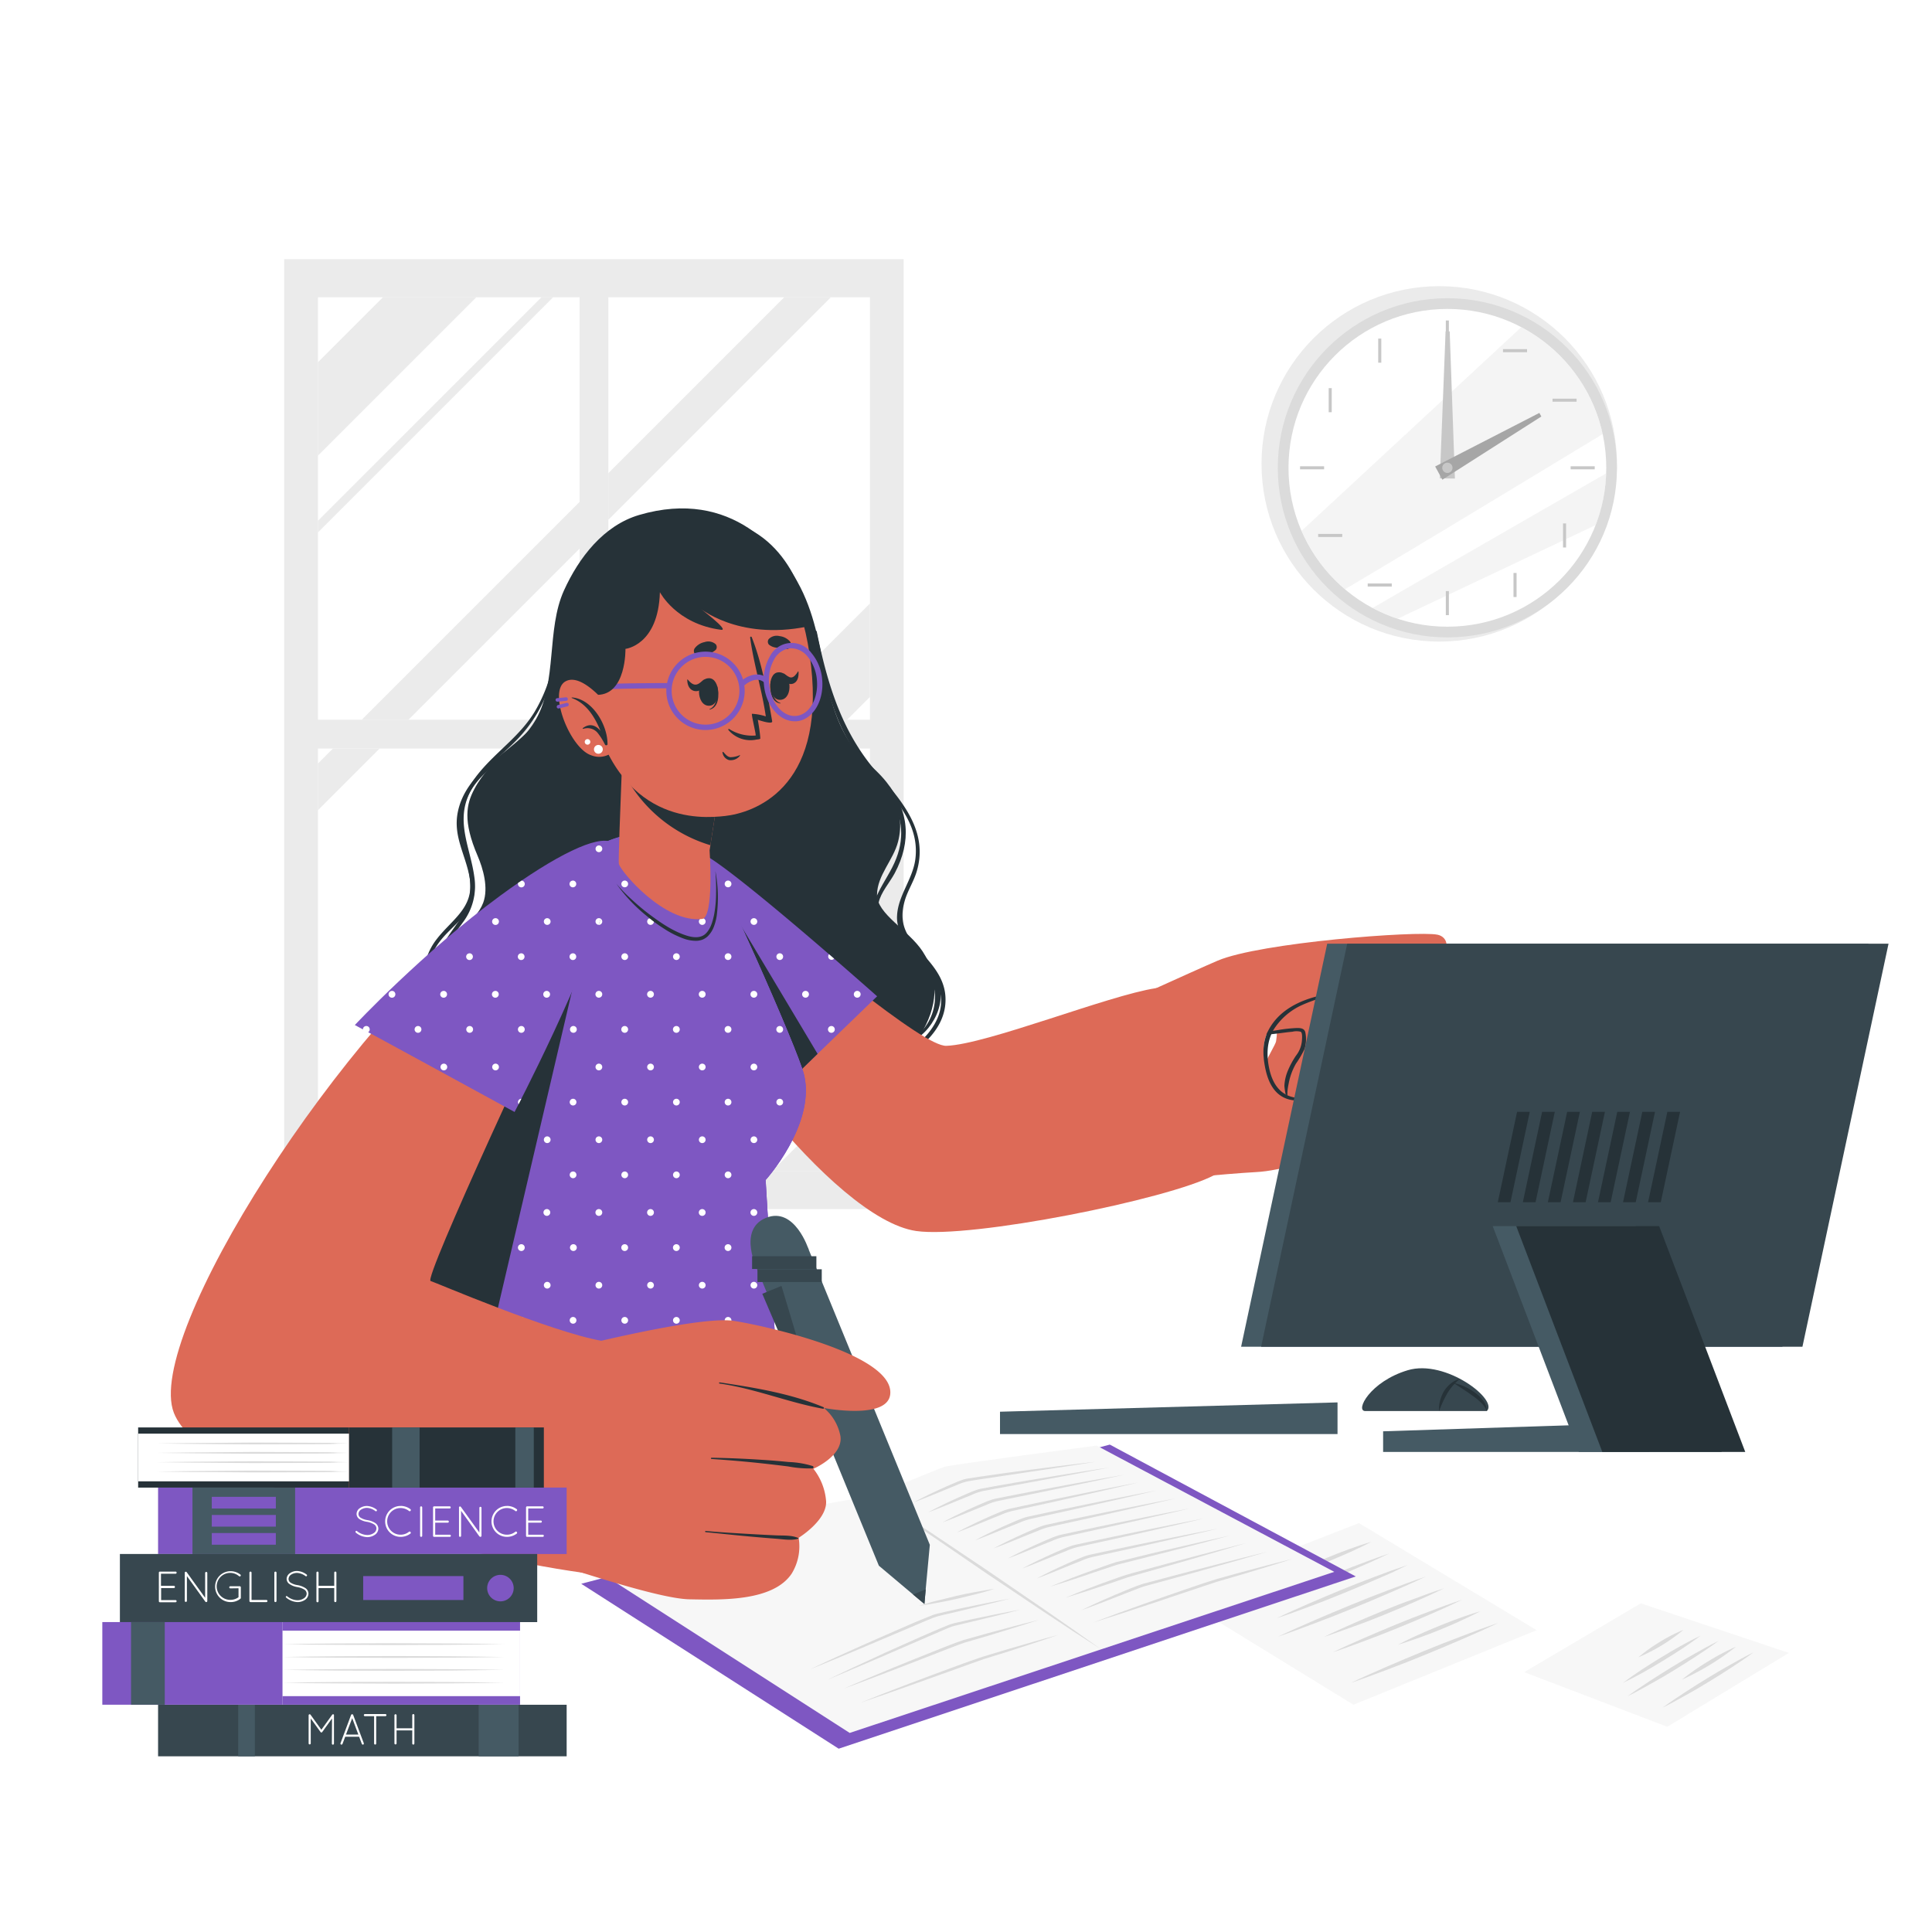<svg class="animated" id="freepik_stories-studying" xmlns="http://www.w3.org/2000/svg" viewBox="0 0 500 500" version="1.1" xmlns:xlink="http://www.w3.org/1999/xlink" xmlns:svgjs="http://svgjs.com/svgjs"><style>svg#freepik_stories-studying:not(.animated) .animable {opacity: 0;}svg#freepik_stories-studying.animated #freepik--Sheets--inject-2 {animation: 1.5s Infinite  linear shake;animation-delay: 0s;}svg#freepik_stories-studying.animated #freepik--Character--inject-2 {animation: 6s Infinite  linear shake;animation-delay: 0s;}svg#freepik_stories-studying.animated #freepik--Device--inject-2 {animation: 1.5s Infinite  linear heartbeat;animation-delay: 0s;}svg#freepik_stories-studying.animated #freepik--Books--inject-2 {animation: 1.5s Infinite  linear floating;animation-delay: 0s;}            @keyframes shake {                10%, 90% {                    transform: translate3d(-1px, 0, 0);                  }                  20%, 80% {                    transform: translate3d(2px, 0, 0);                  }                  30%, 50%, 70% {                    transform: translate3d(-4px, 0, 0);                  }                  40%, 60% {                    transform: translate3d(4px, 0, 0);                  }            }                    @keyframes heartbeat {                0% {                    transform: scale(1);                }                10% {                    transform: scale(1.1);                }                30% {                    transform: scale(1);                }                40% {                    transform: scale(1);                }                50% {                    transform: scale(1.1);                }                60% {                    transform: scale(1);                }                100% {                    transform: scale(1);                }            }                    @keyframes floating {                0% {                    opacity: 1;                    transform: translateY(0px);                }                50% {                    transform: translateY(-10px);                }                100% {                    opacity: 1;                    transform: translateY(0px);                }            }        .animator-hidden { display: none; }</style><g id="freepik--background-complete--inject-2" style="transform-origin: 246.01px 189.995px 0px;" class="animable"><rect x="73.55" y="67.08" width="160.32" height="245.83" style="fill: rgb(235, 235, 235); transform-origin: 153.71px 189.995px 0px;" id="el665bwinvguy" class="animable"></rect><rect x="82.29" y="76.93" width="67.71" height="109.34" style="fill: rgb(255, 255, 255); transform-origin: 116.145px 131.6px 0px;" id="el4kx0svpyhfu" class="animable"></rect><rect x="157.44" y="76.93" width="67.7" height="109.34" style="fill: rgb(255, 255, 255); transform-origin: 191.29px 131.6px 0px;" id="el1ish5luf53r" class="animable"></rect><rect x="82.29" y="193.72" width="67.71" height="109.34" style="fill: rgb(255, 255, 255); transform-origin: 116.145px 248.39px 0px;" id="el7ysuu1uvdee" class="animable"></rect><rect x="157.44" y="193.72" width="67.7" height="109.34" style="fill: rgb(255, 255, 255); transform-origin: 191.29px 248.39px 0px;" id="elh4g37vlarsh" class="animable"></rect><polygon points="123.28 76.93 82.29 117.92 82.29 93.74 99.1 76.93 123.28 76.93" style="fill: rgb(235, 235, 235); transform-origin: 102.785px 97.425px 0px;" id="el91e50gwsx0e" class="animable"></polygon><polygon points="82.29 299.03 150 231.32 150 255.49 102.42 303.07 82.29 303.07 82.29 299.03" style="fill: rgb(235, 235, 235); transform-origin: 116.145px 267.195px 0px;" id="elk7my18prkes" class="animable"></polygon><polygon points="211.77 193.72 157.44 248.06 157.44 223.88 187.59 193.72 211.77 193.72" style="fill: rgb(235, 235, 235); transform-origin: 184.605px 220.89px 0px;" id="elf88vagadyxm" class="animable"></polygon><polygon points="225.14 156.18 225.14 180.36 219.22 186.28 195.04 186.28 225.14 156.18" style="fill: rgb(235, 235, 235); transform-origin: 210.09px 171.23px 0px;" id="el0000n6zf63y10dr" class="animable"></polygon><polygon points="225.14 277.74 225.14 301.91 223.98 303.07 199.81 303.07 225.14 277.74" style="fill: rgb(235, 235, 235); transform-origin: 212.475px 290.405px 0px;" id="el1wvwfvnb6as" class="animable"></polygon><polygon points="86.17 193.72 98.25 193.72 82.29 209.68 82.29 197.6 86.17 193.72" style="fill: rgb(235, 235, 235); transform-origin: 90.27px 201.7px 0px;" id="elbs1b36ghqri" class="animable"></polygon><polygon points="93.61 186.28 150 129.89 150 141.98 105.7 186.28 93.61 186.28" style="fill: rgb(235, 235, 235); transform-origin: 121.805px 158.085px 0px;" id="eliexdz0re2d" class="animable"></polygon><polygon points="215.04 76.93 157.44 134.53 157.44 122.45 202.96 76.93 215.04 76.93" style="fill: rgb(235, 235, 235); transform-origin: 186.24px 105.73px 0px;" id="elv777t8upen" class="animable"></polygon><polygon points="143.15 76.93 82.29 137.79 82.29 134.77 140.12 76.93 143.15 76.93" style="fill: rgb(235, 235, 235); transform-origin: 112.72px 107.36px 0px;" id="el3a6k7v054ab" class="animable"></polygon><polygon points="120.13 303.07 150 273.2 150 276.22 123.15 303.07 120.13 303.07" style="fill: rgb(235, 235, 235); transform-origin: 135.065px 288.135px 0px;" id="elatcafk87nki" class="animable"></polygon><polygon points="225.14 198.06 225.14 201.08 157.44 268.78 157.44 265.75 225.14 198.06" style="fill: rgb(235, 235, 235); transform-origin: 191.29px 233.42px 0px;" id="elqi6n4ii93sp" class="animable"></polygon><g id="elawo08fm7kd"><circle cx="372.47" cy="120.05" r="45.99" style="fill: rgb(235, 235, 235); transform-origin: 372.47px 120.05px 0px; transform: rotate(-83.06deg);" class="animable" id="eltk47p9y40ts"></circle></g><circle cx="374.58" cy="121.07" r="43.89" style="fill: rgb(219, 219, 219); transform-origin: 374.58px 121.07px 0px;" id="elgr64udinz7i" class="animable"></circle><circle cx="374.58" cy="121.07" r="41.12" style="fill: rgb(255, 255, 255); transform-origin: 374.58px 121.07px 0px;" id="elpdl9w0gmkml" class="animable"></circle><g id="elczf2yqktp3"><path d="M414.76,112.35c-18.72,11.34-49.49,30-66.69,40.15a41,41,0,0,1-11.23-15.11l56.88-52.72A41.15,41.15,0,0,1,414.76,112.35Z" style="fill: rgb(235, 235, 235); opacity: 0.5; transform-origin: 375.801px 118.586px 0px;" class="animable" id="elalxksjfmmka"></path></g><g id="el2826kmnnr3j"><path d="M415.67,122.51A40.92,40.92,0,0,1,413,135.87l-51.28,24.25a41.87,41.87,0,0,1-6.48-2.78C370.68,148.38,399,132.1,415.67,122.51Z" style="fill: rgb(235, 235, 235); opacity: 0.5; transform-origin: 385.455px 141.316px 0px;" class="animable" id="elsofwr27qjn"></path></g><rect x="374.18" y="82.94" width="0.79" height="6.23" style="fill: rgb(199, 199, 199); transform-origin: 374.575px 86.055px 0px;" id="el2oep2brpce3" class="animable"></rect><g id="elfeoa0isncwp"><rect x="356.68" y="87.63" width="0.8" height="6.23" style="fill: rgb(199, 199, 199); transform-origin: 357.08px 90.745px 0px; transform: rotate(-30deg);" class="animable" id="eljbe1eenac88"></rect></g><g id="el1ldhwmhq67c"><rect x="343.86" y="100.45" width="0.79" height="6.23" style="fill: rgb(199, 199, 199); transform-origin: 344.255px 103.565px 0px; transform: rotate(-60deg);" class="animable" id="elqozx5q8eb3a"></rect></g><rect x="336.45" y="120.67" width="6.23" height="0.79" style="fill: rgb(199, 199, 199); transform-origin: 339.565px 121.065px 0px;" id="eliu5jcbtsmrn" class="animable"></rect><g id="el7sl9crwbj55"><rect x="341.14" y="138.18" width="6.23" height="0.79" style="fill: rgb(199, 199, 199); transform-origin: 344.255px 138.575px 0px; transform: rotate(-30deg);" class="animable" id="elk9kfl88xlie"></rect></g><g id="elssxkrfuz4fi"><rect x="353.96" y="151" width="6.23" height="0.8" style="fill: rgb(199, 199, 199); transform-origin: 357.075px 151.4px 0px; transform: rotate(-60.03deg);" class="animable" id="elhme22l8kb96"></rect></g><rect x="374.18" y="152.97" width="0.79" height="6.23" style="fill: rgb(199, 199, 199); transform-origin: 374.575px 156.085px 0px;" id="elm48q4hyq4wo" class="animable"></rect><g id="el1qeixclz9wp"><rect x="391.69" y="148.28" width="0.8" height="6.23" style="fill: rgb(199, 199, 199); transform-origin: 392.09px 151.395px 0px; transform: rotate(-30deg);" class="animable" id="el5ohqchk2zrs"></rect></g><g id="el3tvyqvz8xmg"><rect x="404.51" y="135.46" width="0.79" height="6.23" style="fill: rgb(199, 199, 199); transform-origin: 404.905px 138.575px 0px; transform: rotate(-60deg);" class="animable" id="ellib90lxpjnk"></rect></g><rect x="406.48" y="120.67" width="6.23" height="0.79" style="fill: rgb(199, 199, 199); transform-origin: 409.595px 121.065px 0px;" id="el8k4fl1v3b93" class="animable"></rect><g id="el7gaqere4d8e"><rect x="401.79" y="103.17" width="6.23" height="0.79" style="fill: rgb(199, 199, 199); transform-origin: 404.905px 103.565px 0px; transform: rotate(-30.01deg);" class="animable" id="elbpikg8afmin"></rect></g><g id="elx5ptl3fre"><rect x="388.97" y="90.35" width="6.23" height="0.8" style="fill: rgb(199, 199, 199); transform-origin: 392.085px 90.75px 0px; transform: rotate(-60.03deg);" class="animable" id="elw1hbqgyumm"></rect></g><polygon points="375.18 85.76 376.53 123.85 372.63 123.8 374.12 85.75 375.18 85.76" style="fill: rgb(199, 199, 199); transform-origin: 374.58px 104.8px 0px;" id="eli2n7pxtjsg" class="animable"></polygon><polygon points="398.9 107.79 373.28 124.14 371.42 120.72 398.39 106.86 398.9 107.79" style="fill: rgb(166, 166, 166); transform-origin: 385.16px 115.5px 0px;" id="el3e1y44nkxc" class="animable"></polygon><circle cx="374.58" cy="121.07" r="1.33" style="fill: rgb(199, 199, 199); transform-origin: 374.58px 121.07px 0px;" id="eldtbcdeqf4lt" class="animable"></circle></g><g id="freepik--Desk--inject-2" style="transform-origin: 249.97px 420.775px 0px;" class="animable animator-hidden"><rect x="18.72" y="357.7" width="462.55" height="126.67" style="fill: rgb(235, 235, 235); transform-origin: 249.995px 421.035px 0px;" id="elqyecu5ixg27" class="animable"></rect><polygon points="18.67 357.7 76.49 357.45 134.31 357.36 249.94 357.18 365.58 357.36 423.4 357.45 481.22 357.7 423.4 357.96 365.58 358.05 249.94 358.23 134.31 358.05 76.49 357.96 18.67 357.7" style="fill: rgb(38, 50, 56); transform-origin: 249.945px 357.705px 0px;" id="elpbwwfl1odap" class="animable"></polygon></g><g id="freepik--Sheets--inject-2" style="transform-origin: 383.5px 420.53px 0px;" class="animable"><polygon points="394.46 432.75 424.63 414.94 462.96 427.77 431.49 446.89 394.46 432.75" style="fill: rgb(247, 247, 247); transform-origin: 428.71px 430.915px 0px;" id="el2ytsr7am4n7" class="animable"></polygon><path d="M430.29,441.93c1.86-1.37,3.77-2.64,5.69-3.9s3.87-2.48,5.83-3.68,3.93-2.37,5.94-3.48l3-1.67c1-.53,2-1.08,3.07-1.58-.92.69-1.88,1.33-2.82,2l-2.87,1.91c-1.91,1.27-3.87,2.47-5.82,3.67s-3.94,2.37-5.95,3.48S432.36,440.91,430.29,441.93Z" style="fill: rgb(219, 219, 219); transform-origin: 442.055px 434.775px 0px;" id="el2ruic6c9yma" class="animable"></path><path d="M435.28,434.69A61.15,61.15,0,0,1,442,430a59.15,59.15,0,0,1,7.27-3.83,67.21,67.21,0,0,1-14,8.52Z" style="fill: rgb(219, 219, 219); transform-origin: 442.27px 430.432px 0px;" id="elzraed867aaf" class="animable"></path><path d="M421.2,439c1.86-1.37,3.77-2.65,5.69-3.91s3.87-2.47,5.83-3.68,3.93-2.36,5.94-3.48l3-1.67c1-.52,2-1.08,3.07-1.58-.92.7-1.88,1.33-2.82,2l-2.87,1.91c-1.91,1.27-3.87,2.47-5.82,3.68s-3.94,2.36-5.95,3.47S423.27,438,421.2,439Z" style="fill: rgb(219, 219, 219); transform-origin: 432.965px 431.84px 0px;" id="elurgjo8v75g" class="animable"></path><path d="M420,435.53c3.16-2.38,6.47-4.5,9.82-6.55s6.78-4,10.35-5.71c-3.16,2.39-6.47,4.51-9.83,6.56S423.61,433.82,420,435.53Z" style="fill: rgb(219, 219, 219); transform-origin: 430.086px 429.4px 0px;" id="eld9o81s8lqc6" class="animable"></path><path d="M424,428.92a42.89,42.89,0,0,1,5.58-4,41.22,41.22,0,0,1,6.1-3.12A47.09,47.09,0,0,1,424,428.92Z" style="fill: rgb(219, 219, 219); transform-origin: 429.84px 425.361px 0px;" id="elxam47ee1kx" class="animable"></path><polygon points="304.04 412.78 351.7 394.17 397.69 421.89 350.27 441.18 304.04 412.78" style="fill: rgb(247, 247, 247); transform-origin: 350.865px 417.675px 0px;" id="el69d0p1qjmb3" class="animable"></polygon><path d="M349.6,435.53c3.11-1.49,6.25-2.87,9.4-4.24s6.33-2.68,9.51-4,6.37-2.56,9.59-3.77l4.82-1.82c1.63-.56,3.24-1.17,4.87-1.71-1.55.75-3.12,1.45-4.68,2.17l-4.72,2.07c-3.15,1.38-6.33,2.68-9.51,4s-6.37,2.56-9.59,3.77S352.86,434.42,349.6,435.53Z" style="fill: rgb(219, 219, 219); transform-origin: 368.695px 427.76px 0px;" id="elz6g4sd0hurd" class="animable"></path><path d="M361.82,425.65c3.39-1.8,6.91-3.33,10.45-4.78s7.13-2.79,10.82-3.87a131.94,131.94,0,0,1-21.27,8.65Z" style="fill: rgb(219, 219, 219); transform-origin: 372.455px 421.324px 0px;" id="eleqnvgysgy97" class="animable"></path><path d="M344.9,427.62c2.72-1.32,5.47-2.55,8.23-3.75s5.54-2.37,8.33-3.52,5.59-2.24,8.42-3.29l4.23-1.58c1.43-.49,2.84-1,4.28-1.47-1.35.67-2.73,1.28-4.09,1.93l-4.13,1.83c-2.76,1.22-5.55,2.36-8.33,3.51s-5.6,2.24-8.42,3.29S347.77,426.68,344.9,427.62Z" style="fill: rgb(219, 219, 219); transform-origin: 361.645px 420.816px 0px;" id="elkqvu5szsxjn" class="animable"></path><path d="M342.68,423.62c2.51-1.24,5.06-2.38,7.61-3.51s5.13-2.19,7.71-3.26,5.18-2.08,7.8-3l3.93-1.45c1.32-.45,2.63-.93,4-1.35-1.24.63-2.52,1.2-3.78,1.8l-3.82,1.71c-2.55,1.13-5.13,2.2-7.71,3.26s-5.18,2.08-7.8,3S345.35,422.76,342.68,423.62Z" style="fill: rgb(219, 219, 219); transform-origin: 358.205px 417.336px 0px;" id="elzm827rpmla" class="animable"></path><path d="M330.81,423.54c3.1-1.48,6.25-2.87,9.4-4.23s6.33-2.69,9.5-4,6.38-2.57,9.6-3.78l4.82-1.81c1.62-.57,3.23-1.17,4.87-1.71-1.55.75-3.12,1.44-4.68,2.16l-4.73,2.07c-3.14,1.38-6.32,2.69-9.5,4s-6.37,2.57-9.59,3.77S334.07,422.44,330.81,423.54Z" style="fill: rgb(219, 219, 219); transform-origin: 349.904px 415.775px 0px;" id="el9jnd9zz41s5" class="animable"></path><path d="M330.42,418.79c2.74-1.33,5.53-2.57,8.32-3.79s5.61-2.4,8.43-3.56,5.66-2.27,8.51-3.33l4.29-1.6c1.44-.49,2.87-1,4.33-1.49-1.37.68-2.76,1.3-4.14,2L356,408.82c-2.79,1.23-5.61,2.39-8.42,3.55s-5.66,2.27-8.52,3.34S333.32,417.84,330.42,418.79Z" style="fill: rgb(219, 219, 219); transform-origin: 347.361px 411.904px 0px;" id="elwvqq2vklrj" class="animable"></path><path d="M321.41,417.55c3.11-1.49,6.25-2.87,9.41-4.24s6.32-2.68,9.5-4,6.37-2.56,9.59-3.77l4.83-1.81c1.62-.57,3.23-1.18,4.86-1.72-1.55.75-3.12,1.45-4.68,2.17l-4.72,2.07c-3.15,1.38-6.33,2.68-9.5,4s-6.38,2.56-9.6,3.77S324.67,416.45,321.41,417.55Z" style="fill: rgb(219, 219, 219); transform-origin: 340.506px 409.781px 0px;" id="el021y1tqdhzfg" class="animable"></path><path d="M332.33,408.2c3.62-1.89,7.34-3.5,11.1-5.05s7.56-3,11.47-4.12c-3.61,1.89-7.34,3.5-11.09,5.05S336.24,407,332.33,408.2Z" style="fill: rgb(219, 219, 219); transform-origin: 343.613px 403.615px 0px;" id="el8bvh5r3zchu" class="animable"></path></g><g id="freepik--Character--inject-2" style="transform-origin: 209.293px 292.067px 0px;" class="animable"><path d="M119.23,269.23c11,14.25,30.6,20,47.81,21.5,17.54,1.48,37.33.21,53.39-7.65,7-3.43,13.54-8.51,17.72-15.2,4.5-7.17,5.16-14.8.6-21.69-3.68-5.57-11.86-9.65-11.78-14.68s4.24-8.92,5.46-13.73c2.08-8.22-2.24-14.5-7.87-20-13.32-13-9.33-29.7-17.37-45.68-4.57-9.09-17.66-25.93-41.8-18.82-9.17,2.71-15.57,11-19.45,19.56-4.56,10.11-1.7,23.58-7.22,33.28-4.73,8.27-11.44,9.48-16,18.17-2,3.76-3,8.18.9,17.23,1.4,3.28,2.85,8.25,1.44,12.09-2,5.32-8.29,7.65-10.46,13.19C111.65,254.47,114.37,262.94,119.23,269.23Z" style="fill: rgb(38, 50, 56); transform-origin: 177.621px 211.422px 0px;" id="elh4m817ezmb5" class="animable"></path><path d="M232.76,269.9c8.26-1.21,12-12.6,6.88-18.55-3.24-3.77-8.17-5.58-11.42-9.33-5.34-6.18-.38-11.58,2.67-17.5,6.61-12.82-1.95-21.71-11-29.87-6.88-6.2-8.18-13.18-8.48-22.13,0-.13.23-.15.24,0,.53,6.59,1.33,13.07,5.79,18.3,3.64,4.25,8.52,7.2,12,11.61,5.89,7.39,6.49,15.31,2.11,23.56-1.26,2.36-3.62,5-4.16,7.63-1.26,6.14,3.27,9.39,7.57,12.49,3.3,2.38,7,5,8.15,9.15,1.8,6.25-3.86,14.59-10.26,15.15C232.54,270.43,232.42,270,232.76,269.9Z" style="fill: rgb(38, 50, 56); transform-origin: 227.43px 221.412px 0px;" id="el4gqetegpak8" class="animable"></path><path d="M228.17,276.1c5.1-3,10.63-5.71,13.69-11.06,4.52-7.91-.87-14-5.91-19.76-2.16-2.46-4-4.92-3.79-8.33.25-5.13,4-9.37,4.71-14.45,1.65-12.11-10.1-19.63-16-28.62-6-9.18-7.79-19.85-9.85-30.39,0-.22.31-.3.35-.07,2.72,13.47,6.46,26.13,15.71,36.63,6.45,7.31,13.32,15.24,10.12,25.63-.79,2.56-2.32,4.87-3.05,7.42-1.45,5.07-.14,8.39,3.14,12.08s6.81,7.19,7.34,12.17c1,9.66-8.6,15.92-16.12,19.51A.43.43,0,0,1,228.17,276.1Z" style="fill: rgb(38, 50, 56); transform-origin: 227.859px 220.074px 0px;" id="el4jofywq0qsa" class="animable"></path><path d="M112.47,243.79c4.13-5.83,10.66-8.69,9-17.07-1.14-5.78-4.21-10.41-3-16.51,1-5.06,4.22-9,8-12.25,4.83-4.2,10.17-7.58,13.71-13.07,3.86-6,5.62-13,7.43-19.82,0-.13.27-.08.24.06-1.91,9.24-4.24,18.72-11.22,25.59-3.63,3.59-8,6.3-11.65,9.92-6.49,6.53-6.45,13.72-3.7,21.93,1.26,3.78,2.38,7.56.66,11.38s-5.34,6.19-7.88,9.39c-10.79,13.57,5.65,30.92,19.28,33.46.61.11.54,1.06-.09,1-10.2-1.59-21-11-23.19-21.09A16.12,16.12,0,0,1,112.47,243.79Z" style="fill: rgb(38, 50, 56); transform-origin: 128.732px 221.4px 0px;" id="elwzhyvgq1k7g" class="animable"></path><path d="M112.91,251.08c.11-6.11,3.89-9.47,6.82-14.25,4.6-7.52-.15-15-.72-22.9-.39-5.53,1.84-10.22,5.24-14.26,4.57-5.44,10.42-9.31,14.16-15.54A39.69,39.69,0,0,0,143.87,162c0-.15.21-.12.22,0,.78,10.88-2.54,21.1-9.77,28.87-4.58,4.93-10.76,9-13.32,15.58-2.72,7,.81,13.45,1.75,20.45a15.57,15.57,0,0,1-2.94,11.79c-1.85,2.61-4.11,5-5.13,8.15-1.39,4.27-.48,9,1.26,13.08,5.48,12.83,18.87,20.89,31.63,23,.45.07.41.81,0,.74A44.44,44.44,0,0,1,118.31,266C115.23,261.76,112.81,256.48,112.91,251.08Z" style="fill: rgb(38, 50, 56); transform-origin: 130.4px 222.781px 0px;" id="elgbhxfcoxijh" class="animable"></path><polygon points="150.42 409.88 287.22 373.86 350.87 407.98 217.05 452.56 150.42 409.88" style="fill: #7E57C2; transform-origin: 250.645px 413.21px 0px;" id="elwj2par68jb" class="animable"></polygon><path d="M158.9,409.27l61,39.21,125.41-41.69-61.53-32.68s-37.53,4.94-39.28,5.48-18.3,7.42-18.3,7.42-23.22,4-24.8,4.57S158.9,409.27,158.9,409.27Z" style="fill: rgb(247, 247, 247); transform-origin: 252.104px 411.295px 0px;" id="elwbofo468sha" class="animable"></path><polygon points="226.21 387.01 233.66 391.84 241.06 396.73 255.8 406.62 270.44 416.65 277.73 421.72 284.97 426.85 277.52 422.02 270.12 417.13 255.38 407.24 240.74 397.21 233.45 392.14 226.21 387.01" style="fill: rgb(219, 219, 219); transform-origin: 255.59px 406.93px 0px;" id="eloufnpl0l3sm" class="animable"></polygon><path d="M237.86,415.59c1.58-.52,3.19-1,4.8-1.38s3.23-.81,4.85-1.19,3.26-.72,4.9-1,3.28-.61,4.94-.83c-1.59.52-3.2,1-4.81,1.39s-3.23.81-4.85,1.18-3.24.72-4.88,1S239.53,415.37,237.86,415.59Z" style="fill: rgb(219, 219, 219); transform-origin: 247.605px 413.391px 0px;" id="el8m2pvljqn08" class="animable"></path><path d="M209.88,431.92c4.13-2,8.3-3.87,12.47-5.74s8.37-3.69,12.57-5.52c2.09-.92,4.21-1.78,6.34-2.63a9.83,9.83,0,0,1,1.69-.5l1.68-.39,3.35-.75c4.48-.94,9-1.86,13.46-2.68-4.43,1.15-8.88,2.21-13.33,3.29l-3.33.79a25.11,25.11,0,0,0-3.26.89c-2.11.85-4.21,1.78-6.32,2.66l-12.63,5.35C218.35,428.46,214.13,430.22,209.88,431.92Z" style="fill: rgb(219, 219, 219); transform-origin: 235.66px 422.816px 0px;" id="el4qx7y9ovcci" class="animable"></path><path d="M214.15,434.72q6-2.91,12.08-5.68c4-1.88,8.11-3.66,12.17-5.48q3-1.35,6.14-2.63c.52-.21,1-.42,1.58-.62s1.1-.28,1.64-.41l3.26-.74c4.35-.92,8.71-1.81,13.09-2.59-4.31,1.13-8.63,2.16-13,3.21l-3.24.78c-.54.13-1.09.25-1.59.42s-1,.4-1.52.61l-6.12,2.64c-4.09,1.75-8.15,3.57-12.24,5.3S218.27,433,214.15,434.72Z" style="fill: rgb(219, 219, 219); transform-origin: 239.129px 425.645px 0px;" id="el8f5wcm66uzh" class="animable"></path><path d="M218.39,437c4.08-1.79,8.19-3.51,12.31-5.21s8.26-3.35,12.4-5c2.08-.81,4.12-1.64,6.28-2.36l6.44-1.8c4.3-1.16,8.6-2.32,12.94-3.38-4.24,1.4-8.5,2.69-12.77,4l-6.41,1.88c-2.06.7-4.14,1.57-6.22,2.35-4.16,1.59-8.29,3.26-12.46,4.83S222.58,435.51,218.39,437Z" style="fill: rgb(219, 219, 219); transform-origin: 243.576px 428.125px 0px;" id="elnoolwz51lnm" class="animable"></path><path d="M279.82,416.74q5.7-2.78,11.55-5.16c1-.4,1.95-.81,2.94-1.18.5-.18,1-.36,1.53-.52l1.53-.4,6.11-1.63c4.06-1.09,8.15-2.12,12.23-3.18s8.16-2.07,12.26-3.08c-4.05,1.19-8.09,2.37-12.15,3.5s-8.11,2.3-12.18,3.4l-6.09,1.66-1.52.42c-.47.15-1,.34-1.46.53l-2.94,1.13C287.72,413.78,283.8,415.32,279.82,416.74Z" style="fill: rgb(219, 219, 219); transform-origin: 303.895px 409.164px 0px;" id="elgk4xhw1f36" class="animable"></path><path d="M275.7,413.51q5.66-2.38,11.41-4.43c1.93-.68,3.83-1.4,5.83-1.93l5.9-1.61c3.93-1.08,7.88-2.11,11.82-3.16s7.89-2.05,11.85-3.05c-3.91,1.18-7.81,2.35-11.73,3.48s-7.84,2.28-11.77,3.37l-5.88,1.66c-1,.26-1.92.6-2.89.92l-2.9,1Q281.57,411.74,275.7,413.51Z" style="fill: rgb(219, 219, 219); transform-origin: 299.105px 406.42px 0px;" id="elen4cx0c8p2" class="animable"></path><path d="M271.72,410.64c3.75-1.55,7.53-3,11.35-4.36,1.91-.67,3.8-1.38,5.76-2l5.91-1.45c3.94-1,7.88-1.87,11.83-2.79s7.89-1.81,11.85-2.68c-3.91,1.06-7.82,2.11-11.74,3.12s-7.84,2-11.77,3c-2,.5-3.94,1-5.88,1.49l-5.74,1.91Q277.54,408.89,271.72,410.64Z" style="fill: rgb(219, 219, 219); transform-origin: 295.07px 404px 0px;" id="elh4ytg7hsit" class="animable"></path><path d="M268.32,408.51c3.6-1.94,7.29-3.64,11.06-5.22.47-.2.94-.39,1.43-.56a12.15,12.15,0,0,1,1.51-.42l3-.65,6-1.27c8-1.66,16-3.28,24-4.8-7.92,1.87-15.87,3.65-23.81,5.43l-6,1.31-3,.67a16.61,16.61,0,0,0-2.83,1C275.88,405.47,272.15,407.11,268.32,408.51Z" style="fill: rgb(219, 219, 219); transform-origin: 291.82px 402.051px 0px;" id="el432spj2tyvj" class="animable"></path><path d="M264.59,405.92c3.6-1.94,7.29-3.64,11.06-5.23.47-.2.94-.38,1.43-.55a10.41,10.41,0,0,1,1.52-.42l3-.65,6-1.27c8-1.66,15.95-3.29,23.95-4.81-7.92,1.88-15.87,3.66-23.81,5.44l-6,1.31-3,.67a16.61,16.61,0,0,0-2.83,1C272.15,402.88,268.42,404.51,264.59,405.92Z" style="fill: rgb(219, 219, 219); transform-origin: 288.07px 399.455px 0px;" id="eltnfukwwg1r" class="animable"></path><path d="M260.86,403.32c3.6-1.93,7.29-3.63,11.06-5.22.47-.2.94-.38,1.43-.55a10.41,10.41,0,0,1,1.52-.42l3-.65,6-1.28c8-1.66,15.95-3.28,23.95-4.8-7.92,1.88-15.87,3.66-23.81,5.43l-6,1.32-3,.67a17.48,17.48,0,0,0-2.83,1C268.42,400.29,264.69,401.92,260.86,403.32Z" style="fill: rgb(219, 219, 219); transform-origin: 284.34px 396.859px 0px;" id="elfyj3mbxyv9w" class="animable"></path><path d="M257.13,400.73c3.6-1.93,7.29-3.64,11.06-5.22.47-.2.94-.39,1.43-.56a10.36,10.36,0,0,1,1.52-.41l3-.66,6-1.27c8-1.66,16-3.28,24-4.8-7.92,1.88-15.87,3.66-23.81,5.43l-6,1.32-3,.67a16,16,0,0,0-2.83,1C264.69,397.7,261,399.33,257.13,400.73Z" style="fill: rgb(219, 219, 219); transform-origin: 280.635px 394.27px 0px;" id="elvq7h1z9jvzq" class="animable"></path><path d="M252.32,398.65c3.6-1.94,7.29-3.64,11.06-5.23.47-.19.94-.38,1.43-.55a11.83,11.83,0,0,1,1.52-.42l3-.65,6-1.27c8-1.66,16-3.28,24-4.8-7.92,1.87-15.87,3.65-23.81,5.43l-6,1.31-3,.67a16.91,16.91,0,0,0-2.83,1C259.88,395.61,256.15,397.25,252.32,398.65Z" style="fill: rgb(219, 219, 219); transform-origin: 275.824px 392.189px 0px;" id="elmpv8g6m2cuc" class="animable"></path><path d="M247.64,396.59c3.6-1.94,7.29-3.64,11.06-5.23.47-.2.94-.38,1.43-.55a10.41,10.41,0,0,1,1.52-.42l3-.65,6-1.27c8-1.66,15.95-3.29,23.95-4.8-7.92,1.87-15.87,3.65-23.81,5.43l-6,1.31-3,.67a16.91,16.91,0,0,0-2.83,1C255.2,393.55,251.47,395.19,247.64,396.59Z" style="fill: rgb(219, 219, 219); transform-origin: 271.121px 390.131px 0px;" id="elq8efbx7nxh" class="animable"></path><path d="M243.91,394c3.59-1.94,7.28-3.64,11-5.22.47-.2.94-.39,1.43-.55a9.29,9.29,0,0,1,1.52-.42l3-.6,6-1.17c8-1.52,16-3,24-4.36-7.95,1.73-15.91,3.36-23.87,5l-6,1.21-3,.62a16.46,16.46,0,0,0-2.82,1C251.46,391,247.74,392.59,243.91,394Z" style="fill: rgb(219, 219, 219); transform-origin: 267.385px 387.84px 0px;" id="elb4p23dl1wxv" class="animable"></path><path d="M240.18,391.4c3.59-1.93,7.27-3.63,11-5.21.47-.2.94-.38,1.43-.55a9,9,0,0,1,1.52-.41l3-.55,6-1.05c8-1.35,16-2.66,24-3.85-8,1.56-15.95,3-23.93,4.48l-6,1.09-3,.57a15.05,15.05,0,0,0-2.81,1C247.72,388.38,244,390,240.18,391.4Z" style="fill: rgb(219, 219, 219); transform-origin: 263.654px 385.59px 0px;" id="el90hszxg7wln" class="animable"></path><path d="M236.45,388.81c3.58-1.92,7.26-3.62,11-5.2.47-.2.94-.39,1.43-.55a7.74,7.74,0,0,1,1.52-.41l3-.46,6-.86c4-.56,8-1.05,12.05-1.57s8-1,12.06-1.44c-8,1.27-16,2.45-24,3.65l-6,.9-3,.48a14.41,14.41,0,0,0-2.8.94C244,385.79,240.27,387.41,236.45,388.81Z" style="fill: rgb(219, 219, 219); transform-origin: 259.98px 383.564px 0px;" id="el0w8fswto9gf" class="animable"></path><path d="M222.72,440.65c4.17-1.7,8.37-3.32,12.58-4.93s8.44-3.15,12.66-4.72c2.12-.78,4.22-1.53,6.39-2.25l6.47-1.95c4.32-1.25,8.64-2.51,13-3.68-4.26,1.49-8.54,2.88-12.83,4.27l-6.44,2c-2.1.71-4.22,1.53-6.34,2.27l-12.72,4.55C231.24,437.74,227,439.22,222.72,440.65Z" style="fill: rgb(219, 219, 219); transform-origin: 248.27px 431.885px 0px;" id="eleo5ywundgrj" class="animable"></path><path d="M282.9,419.9c4.22-1.61,8.47-3.15,12.72-4.67s8.54-3,12.81-4.46c2.14-.74,4.26-1.44,6.46-2.12l6.53-1.81c4.36-1.17,8.72-2.34,13.11-3.42-4.3,1.4-8.62,2.71-12.95,4l-6.51,1.9c-2.12.66-4.27,1.44-6.41,2.14l-12.86,4.29C291.51,417.17,287.21,418.57,282.9,419.9Z" style="fill: rgb(219, 219, 219); transform-origin: 308.715px 411.66px 0px;" id="el7dtqq7n4u6n" class="animable"></path><path d="M170.67,243c6.78,20.66,44.82,72.41,66.41,75.58,14.08,2.06,65.33-8.17,77.21-14.48,13.91-7.38-6-49.75-15.17-48.36-12.26,1.86-43.67,14.53-54.19,14.92-6.05.23-35.5-24.58-63.52-47.62C170.56,214.15,166.62,230.7,170.67,243Z" style="fill: rgb(221, 106, 87); transform-origin: 244.096px 269.684px 0px;" id="el06uxw04snzwn" class="animable"></path><path d="M312.65,250c7.42-.21,15.9-1.05,23.25,1.47s10.35,14.25,9.45,17.05-9.3,19.33-16.7,16.95,1.38-14.33,1.6-16,.57-3.68-.88-4S299.79,269,299.79,269Z" style="fill: rgb(221, 106, 87); transform-origin: 322.648px 267.699px 0px;" id="elzm27ctm94vl" class="animable"></path><path d="M312.8,251.19c.42.13,22.74-1.3,30.09,1.21s10.35,14.26,9.45,17-9.3,19.34-16.69,17,1.38-14.34,1.59-16,.57-3.68-.87-4-29.59,3.43-29.59,3.43Z" style="fill: rgb(221, 106, 87); transform-origin: 329.639px 268.764px 0px;" id="elo03cv704ei" class="animable"></path><path d="M333.44,284.66c-.54-1.46-.13-3.27.17-4.76a16.18,16.18,0,0,1,1.79-4.64,26.47,26.47,0,0,0,2.21-3.78,8.58,8.58,0,0,0,.22-4.24c-.23-1.22-1.43-1.21-2.47-1.18a37.59,37.59,0,0,0-4.61.52c-1.64.25-3.27.53-4.9.8a41.46,41.46,0,0,0-5.06,1c-.12,0-.11.24,0,.23a41.08,41.08,0,0,0,4.29-.48c1.62-.21,3.24-.4,4.86-.58s3-.4,4.53-.54a4.55,4.55,0,0,1,2.14,0c.52.31.35,1.79.33,2.28a7.23,7.23,0,0,1-1.54,3.91,22.3,22.3,0,0,0-2.07,3.81,11.46,11.46,0,0,0-.93,4,16.08,16.08,0,0,0,.74,3.75C333.21,284.91,333.5,284.83,333.44,284.66Z" style="fill: rgb(38, 50, 56); transform-origin: 329.352px 275.445px 0px;" id="el5p2gl64o3c8" class="animable"></path><path d="M283.1,263.05s26.5-12.08,32-14.42c10.95-4.69,51.73-7.81,56.92-6.73s3.7,12-24.21,14.79c-14.7,1.49-19.37,8.14-20.45,12.31s.39,13.06,7.33,15.08,14.64-6.58,21.32-5.66-1.22,11.17-7.84,16.43S331.63,303,325,303.34s-27.64,2.33-27.64,2.33Z" style="fill: rgb(221, 106, 87); transform-origin: 328.738px 273.678px 0px;" id="elg60afivdo3d" class="animable"></path><path d="M344.75,282c-3.24,1.18-7,2.83-10.47,1.86s-5.12-4-5.83-7.43-.61-7,1.25-10.09a16.88,16.88,0,0,1,7.2-6.21,41,41,0,0,1,11.33-3.2c.17,0,.11-.29-.07-.27-3.62.4-14.77,1.26-19.54,9.33-1.95,3.29-1.9,6.81-1.2,10.31.64,3.23,2,6.59,5.26,7.93,4,1.64,8.52-.54,12.24-2.07C345.08,282.09,344.92,281.93,344.75,282Z" style="fill: rgb(38, 50, 56); transform-origin: 337.654px 270.738px 0px;" id="elzrfi790812l" class="animable"></path><path d="M227,257.84s-9.66,9.33-18.43,17.82c-6.9,6.73-13.27,12.93-13.87,13.65a284.69,284.69,0,0,1-22.64-42.53c-8.42-20.15-1.4-29.48,8.09-26.4a17.16,17.16,0,0,1,4.08,2C195.56,229.9,227,257.84,227,257.84Z" style="fill: #7E57C2; transform-origin: 197.646px 254.557px 0px;" id="el2rwkctdi3b2" class="animable"></path><path d="M169.23,238.49a.87.87,0,1,1-.87-.87A.87.87,0,0,1,169.23,238.49Zm12.5-.87a.87.87,0,1,0,.88.87A.87.87,0,0,0,181.73,237.62Zm13.38,0a.87.87,0,1,0,.87.87A.87.87,0,0,0,195.11,237.62Zm-20.06-9.73a.87.87,0,1,0,.87.87A.87.87,0,0,0,175.05,227.89Zm13.37,0a.87.87,0,1,0,.87.87A.87.87,0,0,0,188.42,227.89Zm-6.69,28.55a.88.88,0,1,0,.88.88A.87.87,0,0,0,181.73,256.44Zm13.38,0a.88.88,0,1,0,.87.88A.87.87,0,0,0,195.11,256.44Zm13.37,0a.88.88,0,1,0,.87.88A.87.87,0,0,0,208.48,256.44Zm13.37,0a.88.88,0,1,0,.88.88A.87.87,0,0,0,221.85,256.44Zm-46.8-9.73a.87.87,0,1,0,.87.87A.87.87,0,0,0,175.05,246.71Zm13.37,0a.87.87,0,1,0,.87.87A.87.87,0,0,0,188.42,246.71Zm13.37,0a.87.87,0,1,0,.88.87A.87.87,0,0,0,201.79,246.71Zm12.76.25a.87.87,0,1,0,1.32,1.14Zm-19.44,28.31a.87.87,0,1,0,.87.87A.87.87,0,0,0,195.11,275.27Zm-6.69-9.74a.88.88,0,1,0,.87.87A.87.87,0,0,0,188.42,265.53Zm13.37,0a.88.88,0,1,0,.88.87A.87.87,0,0,0,201.79,265.53Zm13.38,0a.88.88,0,1,0,.87.87A.88.88,0,0,0,215.17,265.53Z" style="fill: rgb(255, 255, 255); transform-origin: 195.109px 252.451px 0px;" id="el86y8xq7w37y" class="animable"></path><path d="M211.59,272.74l-3,2.92c-6.9,6.73-13.28,12.93-13.87,13.65a284.69,284.69,0,0,1-22.64-42.53c-.49-1.18-.94-2.33-1.33-3.45-.21-.6-.41-1.19-.59-1.77-5.2-16.53,1.38-24,10-21.18l.18.07Z" style="fill: rgb(38, 50, 56); transform-origin: 189.953px 254.553px 0px;" id="el09mk8f7d10sn" class="animable"></path><path d="M201,353.1l-2.85-47.72s12.84-14.2,10-27c-1.43-6.5-23.58-55.87-25.75-57.9-8.73-8.13-23.46-4.89-29.5-.32-33.48,25.3-57.07,79.59-68.39,133Z" style="fill: #7E57C2; transform-origin: 146.535px 284.328px 0px;" id="elrhlu5il52d" class="animable"></path><path d="M201,353.1l-2.85-47.72s12.84-14.2,10-27c-1.43-6.5-23.58-55.87-25.75-57.9-8.73-8.13-23.46-4.89-29.5-.32-33.48,25.3-57.07,79.59-68.39,133Z" style="fill: #7E57C2; transform-origin: 146.535px 284.328px 0px;" id="elkiy9jjb29kk" class="animable"></path><path d="M198.1,305.38,201,353.1H84.45c11.32-53.37,34.91-107.66,68.39-133a19.57,19.57,0,0,1,4.24-2.37c7.14-3,18.18-3.91,25.26,2.69,2.17,2,24.32,51.4,25.75,57.9C210.94,291.18,198.1,305.38,198.1,305.38Z" style="fill: #7E57C2; transform-origin: 146.477px 284.273px 0px;" id="elto9e46uasjs" class="animable"></path><path d="M155.86,219.67a.87.87,0,1,1-.87-.87A.87.87,0,0,1,155.86,219.67Zm12.5-.87a.87.87,0,1,0,.87.87A.87.87,0,0,0,168.36,218.8Zm12.59.51a.87.87,0,0,0,.79,1.23.85.85,0,0,0,.5-.16A14.06,14.06,0,0,0,181,219.31Zm-39.33,18.31a.87.87,0,1,0,.87.87A.88.88,0,0,0,141.62,237.62Zm13.37,0a.87.87,0,1,0,.87.87A.87.87,0,0,0,155,237.62Zm13.37,0a.87.87,0,1,0,.87.87A.87.87,0,0,0,168.36,237.62Zm13.37,0a.87.87,0,1,0,.88.87A.87.87,0,0,0,181.73,237.62Zm-33.43-9.73a.87.87,0,1,0,.88.87A.87.87,0,0,0,148.3,227.89Zm13.38,0a.87.87,0,1,0,.87.87A.87.87,0,0,0,161.68,227.89Zm13.37,0a.87.87,0,1,0,.87.87A.87.87,0,0,0,175.05,227.89Zm-46.81,28.55a.88.88,0,1,0,.88.88A.87.87,0,0,0,128.24,256.44Zm13.38,0a.88.88,0,1,0,0,1.75.88.88,0,0,0,0-1.75Zm13.37,0a.88.88,0,1,0,.87.88A.87.87,0,0,0,155,256.44Zm13.37,0a.88.88,0,1,0,.87.88A.87.87,0,0,0,168.36,256.44Zm13.37,0a.88.88,0,1,0,.88.88A.87.87,0,0,0,181.73,256.44Zm13.38,0a.88.88,0,1,0,.87.88A.87.87,0,0,0,195.11,256.44Zm-60.18-9.73a.87.87,0,1,0,.87.87A.87.87,0,0,0,134.93,246.71Zm13.37,0a.87.87,0,1,0,.88.87A.87.87,0,0,0,148.3,246.71Zm13.38,0a.87.87,0,1,0,.87.87A.87.87,0,0,0,161.68,246.71Zm13.37,0a.87.87,0,1,0,.87.87A.87.87,0,0,0,175.05,246.71Zm13.37,0a.87.87,0,1,0,.87.87A.87.87,0,0,0,188.42,246.71Zm-73.55,28.56a.87.87,0,1,0,.87.87A.87.87,0,0,0,114.87,275.27Zm13.37,0a.87.87,0,1,0,.88.87A.87.87,0,0,0,128.24,275.27Zm13.38,0a.87.87,0,1,0,.87.87A.88.88,0,0,0,141.62,275.27Zm13.37,0a.87.87,0,1,0,.87.87A.87.87,0,0,0,155,275.27Zm13.37,0a.87.87,0,1,0,.87.87A.87.87,0,0,0,168.36,275.27Zm13.37,0a.87.87,0,1,0,.88.87A.87.87,0,0,0,181.73,275.27Zm13.38,0a.87.87,0,1,0,.87.87A.87.87,0,0,0,195.11,275.27Zm-73.55-9.74a.88.88,0,1,0,.87.87A.87.87,0,0,0,121.56,265.53Zm13.37,0a.88.88,0,1,0,.87.87A.87.87,0,0,0,134.93,265.53Zm13.37,0a.88.88,0,0,0,0,1.75.88.88,0,1,0,0-1.75Zm13.38,0a.88.88,0,1,0,.87.87A.87.87,0,0,0,161.68,265.53Zm13.37,0a.88.88,0,1,0,.87.87A.87.87,0,0,0,175.05,265.53Zm13.37,0a.88.88,0,1,0,.87.87A.87.87,0,0,0,188.42,265.53Zm13.37,0a.88.88,0,1,0,.88.87A.87.87,0,0,0,201.79,265.53Zm-99.62,28.89c-.19.46-.38.93-.56,1.4a.87.87,0,0,0,.76-.86A.82.82,0,0,0,102.17,294.42Zm12.7-.33a.87.87,0,1,0,.87.87A.87.87,0,0,0,114.87,294.09Zm13.37,0a.87.87,0,1,0,.88.87A.87.87,0,0,0,128.24,294.09Zm13.38,0a.87.87,0,1,0,.87.87A.88.88,0,0,0,141.62,294.09Zm13.37,0a.87.87,0,1,0,.87.87A.87.87,0,0,0,155,294.09Zm13.37,0a.87.87,0,1,0,.87.87A.87.87,0,0,0,168.36,294.09Zm13.37,0a.87.87,0,1,0,.88.87A.87.87,0,0,0,181.73,294.09Zm13.38,0a.87.87,0,1,0,.87.87A.87.87,0,0,0,195.11,294.09Zm-86.93-9.73a.87.87,0,1,0,.88.87A.87.87,0,0,0,108.18,284.36Zm13.38,0a.87.87,0,1,0,.87.87A.87.87,0,0,0,121.56,284.36Zm13.37,0a.87.87,0,1,0,.87.87A.87.87,0,0,0,134.93,284.36Zm13.37,0a.87.87,0,1,0,.88.87A.87.87,0,0,0,148.3,284.36Zm13.38,0a.87.87,0,1,0,.87.87A.87.87,0,0,0,161.68,284.36Zm13.37,0a.87.87,0,1,0,.87.87A.87.87,0,0,0,175.05,284.36Zm13.37,0a.87.87,0,1,0,.87.87A.87.87,0,0,0,188.42,284.36Zm13.37,0a.87.87,0,1,0,.88.87A.87.87,0,0,0,201.79,284.36ZM101.5,312.91a.88.88,0,1,0,.87.88A.87.87,0,0,0,101.5,312.91Zm13.37,0a.88.88,0,1,0,.87.88A.87.87,0,0,0,114.87,312.91Zm13.37,0a.88.88,0,1,0,.88.88A.87.87,0,0,0,128.24,312.91Zm13.38,0a.88.88,0,1,0,0,1.75.88.88,0,0,0,0-1.75Zm13.37,0a.88.88,0,1,0,.87.88A.87.87,0,0,0,155,312.91Zm13.37,0a.88.88,0,1,0,.87.88A.87.87,0,0,0,168.36,312.91Zm13.37,0a.88.88,0,1,0,.88.88A.87.87,0,0,0,181.73,312.91Zm13.38,0a.88.88,0,1,0,.87.88A.87.87,0,0,0,195.11,312.91Zm-86.93-9.73a.87.87,0,1,0,.88.87A.87.87,0,0,0,108.18,303.18Zm13.38,0a.87.87,0,1,0,.87.87A.87.87,0,0,0,121.56,303.18Zm13.37,0a.87.87,0,1,0,.87.87A.87.87,0,0,0,134.93,303.18Zm13.37,0a.87.87,0,1,0,.88.87A.87.87,0,0,0,148.3,303.18Zm13.38,0a.87.87,0,1,0,.87.87A.87.87,0,0,0,161.68,303.18Zm13.37,0a.87.87,0,1,0,.87.87A.87.87,0,0,0,175.05,303.18Zm13.37,0a.87.87,0,1,0,.87.87A.87.87,0,0,0,188.42,303.18ZM94.81,322a.88.88,0,1,0,.87.87A.87.87,0,0,0,94.81,322Zm6.69,9.74a.87.87,0,1,0,.87.87A.87.87,0,0,0,101.5,331.74Zm13.37,0a.87.87,0,1,0,.87.87A.87.87,0,0,0,114.87,331.74Zm13.37,0a.87.87,0,1,0,.88.87A.87.87,0,0,0,128.24,331.74Zm13.38,0a.87.87,0,1,0,.87.87A.88.88,0,0,0,141.62,331.74Zm13.37,0a.87.87,0,1,0,.87.87A.87.87,0,0,0,155,331.74Zm13.37,0a.87.87,0,1,0,.87.87A.87.87,0,0,0,168.36,331.74Zm13.37,0a.87.87,0,1,0,.88.87A.87.87,0,0,0,181.73,331.74Zm13.38,0a.87.87,0,1,0,.87.87A.87.87,0,0,0,195.11,331.74ZM108.18,322a.88.88,0,1,0,.88.87A.87.87,0,0,0,108.18,322Zm13.38,0a.88.88,0,1,0,.87.87A.87.87,0,0,0,121.56,322Zm13.37,0a.88.88,0,1,0,.87.87A.87.87,0,0,0,134.93,322Zm13.37,0a.88.88,0,0,0,0,1.75.88.88,0,1,0,0-1.75Zm13.38,0a.88.88,0,1,0,.87.87A.87.87,0,0,0,161.68,322Zm13.37,0a.88.88,0,1,0,.87.87A.87.87,0,0,0,175.05,322Zm13.37,0a.88.88,0,1,0,.87.87A.87.87,0,0,0,188.42,322ZM94.81,340.83a.87.87,0,1,0,.87.87A.87.87,0,0,0,94.81,340.83Zm-6.68,9.73a.88.88,0,1,0,.87.87A.87.87,0,0,0,88.13,350.56Zm13.37,0a.88.88,0,1,0,.87.87A.87.87,0,0,0,101.5,350.56Zm13.37,0a.88.88,0,1,0,.87.87A.87.87,0,0,0,114.87,350.56Zm13.37,0a.88.88,0,0,0,0,1.75.88.88,0,1,0,0-1.75Zm13.38,0a.88.88,0,1,0,.87.87A.88.88,0,0,0,141.62,350.56Zm13.37,0a.88.88,0,1,0,.87.87A.87.87,0,0,0,155,350.56Zm13.37,0a.88.88,0,1,0,.87.87A.87.87,0,0,0,168.36,350.56Zm13.37,0a.88.88,0,0,0,0,1.75.88.88,0,1,0,0-1.75Zm13.38,0a.88.88,0,1,0,.87.87A.87.87,0,0,0,195.11,350.56Zm-86.93-9.73a.87.87,0,1,0,.88.87A.87.87,0,0,0,108.18,340.83Zm13.38,0a.87.87,0,1,0,.87.87A.87.87,0,0,0,121.56,340.83Zm13.37,0a.87.87,0,1,0,.87.87A.87.87,0,0,0,134.93,340.83Zm13.37,0a.87.87,0,1,0,.88.87A.87.87,0,0,0,148.3,340.83Zm13.38,0a.87.87,0,1,0,.87.87A.87.87,0,0,0,161.68,340.83Zm13.37,0a.87.87,0,1,0,.87.87A.87.87,0,0,0,175.05,340.83Zm13.37,0a.87.87,0,1,0,.87.87A.87.87,0,0,0,188.42,340.83Z" style="fill: rgb(255, 255, 255); transform-origin: 144.957px 285.561px 0px;" id="el8kn6qo5i7re" class="animable"></path><path d="M157.08,217.77,125.44,353.1h-41c11.32-53.37,34.91-107.66,68.39-133A19.57,19.57,0,0,1,157.08,217.77Z" style="fill: rgb(38, 50, 56); transform-origin: 120.76px 285.436px 0px;" id="elvefgxb3f78p" class="animable"></path><path d="M183.64,220.05s1.22,17.42-1.95,17.78c-9.75,1.11-20.89-12.11-21.53-14.22-.16-.54.35-14.1.77-24.64.27-6.78.51-12.31.51-12.31l25.25,13.79-2.84,18.29Z" style="fill: rgb(221, 106, 87); transform-origin: 173.41px 212.277px 0px;" id="eloy22bezht9d" class="animable"></path><path d="M186.69,200.45l-2.84,18.29A37.12,37.12,0,0,1,160.93,199c.27-6.78.51-12.31.51-12.31l3.18,1.6Z" style="fill: rgb(38, 50, 56); transform-origin: 173.811px 202.715px 0px;" id="el3dx1syo8ycp" class="animable"></path><path d="M209.9,172.26c3.67,32.28-15.25,38.12-22.21,38.91-6.32.71-27.93,2.33-34.91-29.4s6.86-43.64,21.23-46S206.23,140,209.9,172.26Z" style="fill: rgb(221, 106, 87); transform-origin: 180.643px 173.391px 0px;" id="eleey59nj80na" class="animable"></path><path d="M203.39,168c-.77-.06-1.46-.24-2.21-.37a3.6,3.6,0,0,1-2.19-.81,1.16,1.16,0,0,1-.06-1.41,2.88,2.88,0,0,1,2.79-.79,4.22,4.22,0,0,1,2.71,1.38A1.23,1.23,0,0,1,203.39,168Z" style="fill: rgb(38, 50, 56); transform-origin: 201.711px 166.268px 0px;" id="elenf2x10nk2f" class="animable"></path><path d="M181,169.69a21,21,0,0,0,2.17-.56,3.59,3.59,0,0,0,2.11-1,1.16,1.16,0,0,0-.06-1.41,2.91,2.91,0,0,0-2.86-.55,4.2,4.2,0,0,0-2.57,1.61A1.23,1.23,0,0,0,181,169.69Z" style="fill: rgb(38, 50, 56); transform-origin: 182.531px 167.857px 0px;" id="elj0tywyt4rvm" class="animable"></path><path d="M185.64,177.69c0-.08-.17.12-.16.21.22,2.2.09,4.76-1.85,5.62-.06,0,0,.14,0,.13C186.07,183.14,186.19,179.74,185.64,177.69Z" style="fill: rgb(38, 50, 56); transform-origin: 184.756px 180.66px 0px;" id="elbrbuhvy5dy8" class="animable"></path><path d="M183.51,175.52c-3.57,0-3.37,7.1-.06,7.13S186.5,175.55,183.51,175.52Z" style="fill: rgb(38, 50, 56); transform-origin: 183.373px 179.084px 0px;" id="el670b4vzn26a" class="animable"></path><path d="M182.12,175.93c-.61.42-1.2,1.15-2,1.25s-1.55-.62-2.14-1.32c-.06-.08-.12,0-.12.08,0,1.37.59,2.76,2.06,2.92s2.27-1.09,2.57-2.47C182.6,176.13,182.37,175.76,182.12,175.93Z" style="fill: rgb(38, 50, 56); transform-origin: 180.189px 177.352px 0px;" id="elo740hk1hspk" class="animable"></path><path d="M199.46,176.3c0-.08.17.1.17.19,0,2.22.32,4.76,2.34,5.45.06,0,.05.13,0,.12C199.5,181.77,199.08,178.39,199.46,176.3Z" style="fill: rgb(38, 50, 56); transform-origin: 200.674px 179.17px 0px;" id="ello2bkfy4zo9" class="animable"></path><path d="M201.39,174c3.55-.34,4,6.79.68,7.11S198.41,174.24,201.39,174Z" style="fill: rgb(38, 50, 56); transform-origin: 201.838px 177.555px 0px;" id="elp28bugcf7ch" class="animable"></path><path d="M202.9,174.33c.59.35,1.19,1,1.86,1s1.32-.8,1.77-1.57c.05-.08.11,0,.12.07.11,1.36-.25,2.8-1.55,3.14s-2.12-.8-2.53-2.14C202.5,174.59,202.67,174.19,202.9,174.33Z" style="fill: rgb(38, 50, 56); transform-origin: 204.611px 175.379px 0px;" id="elz8dqjft3m0p" class="animable"></path><path d="M187.19,194.62c.52.53,1,1.25,1.84,1.34a6,6,0,0,0,2.39-.52.08.08,0,0,1,.09.12,3,3,0,0,1-2.83,1.15,2.34,2.34,0,0,1-1.7-2C187,194.59,187.12,194.55,187.19,194.62Z" style="fill: rgb(38, 50, 56); transform-origin: 189.252px 195.664px 0px;" id="el7qt6b2zw2ul" class="animable"></path><path d="M196.12,186.27s.58,3.28.65,4.84c0,.15-.37.23-.9.28a.07.07,0,0,1-.06,0,7.44,7.44,0,0,1-7.3-2.48.16.16,0,0,1,.22-.23,11.13,11.13,0,0,0,6.84,1.67c.09-.43-1.19-5.59-.95-5.62a13.67,13.67,0,0,1,3.57.67c-1-6.88-3.14-13.53-4.05-20.39a.21.21,0,0,1,.4-.12c2.71,6.82,4.06,14.7,5.3,21.77C200,187.55,196.75,186.51,196.12,186.27Z" style="fill: rgb(38, 50, 56); transform-origin: 194.158px 178.164px 0px;" id="elb60etq36v8e" class="animable"></path><path d="M182.33,188.92a10.14,10.14,0,1,1,10.14-12.39h0a10.14,10.14,0,0,1-10.14,12.39ZM182.8,170a8.42,8.42,0,0,0-2.17.22,8.77,8.77,0,1,0,2.17-.22Z" style="fill: #7E57C2; transform-origin: 182.584px 178.783px 0px;" id="ela3etr5jhosk" class="animable"></path><path d="M205.49,186.66c-3.88-.1-7.3-4.16-7.78-9.42a12.09,12.09,0,0,1,1.48-7.26A6.32,6.32,0,0,1,210,169a12.1,12.1,0,0,1,2.78,6.87c.51,5.56-2.44,10.4-6.58,10.79A5,5,0,0,1,205.49,186.66Zm-.56-18.88a4.34,4.34,0,0,0-.51,0,5.42,5.42,0,0,0-4.07,2.88,10.87,10.87,0,0,0-1.3,6.44c.45,4.82,3.57,8.5,7,8.18s5.81-4.5,5.36-9.32a10.77,10.77,0,0,0-2.45-6.09A5.55,5.55,0,0,0,204.93,167.78Z" style="fill: #7E57C2; transform-origin: 205.238px 176.533px 0px;" id="el2mi14fd42h4" class="animable"></path><path d="M192.24,177.73l-1-1c1.42-1.42,4.8-3.48,7.51-1.07l-.9,1C195.45,174.55,192.37,177.6,192.24,177.73Z" style="fill: #7E57C2; transform-origin: 194.994px 176.141px 0px;" id="el123nl988lwf" class="animable"></path><path d="M147.48,184.48l-1.25-.51c.24-.58,2.4-5.74,5.37-6.51,2.78-.71,21-.69,21.81-.69v1.36c-5.23,0-19.31.09-21.46.64C150,179.28,148.06,183.07,147.48,184.48Z" style="fill: #7E57C2; transform-origin: 159.82px 180.625px 0px;" id="elzsz9b4l93ll" class="animable"></path><path d="M154.6,179.83c7.52-.06,7.27-11.9,7.27-11.9s8.51-.92,8.91-14.68c0,0,4.23,8.23,15.82,9.74,2.45.32-5.86-5.89-5.86-5.89s10,8.73,28.15,5.06c1.28-.26-1.78-19.45-16.19-25.77s-27.24-2.39-35.94,6.77c0,0-10.4,5-11.41,15S151.68,179.85,154.6,179.83Z" style="fill: rgb(38, 50, 56); transform-origin: 177.207px 156.564px 0px;" id="elhk1y7god1qr" class="animable"></path><path d="M158.19,183.67s-7.36-9.95-11.89-7.3,1.19,17.2,6.64,19.07a5.49,5.49,0,0,0,7.28-3.15Z" style="fill: rgb(221, 106, 87); transform-origin: 152.439px 185.896px 0px;" id="elnuhjoq1gxb" class="animable"></path><path d="M148,180.5c-.08,0-.1.12,0,.15,3.83,1.43,5.91,4.89,7.41,8.49-1.17-1.37-2.72-2.1-4.56-.71-.1.07,0,.23.11.2a3.38,3.38,0,0,1,3.74,1.08,16.24,16.24,0,0,1,1.87,3c.18.33.79.14.65-.25l0-.09C157.17,187.5,153.24,180.85,148,180.5Z" style="fill: rgb(38, 50, 56); transform-origin: 152.586px 186.689px 0px;" id="elcnew6h2s6oe" class="animable"></path><path d="M156,193.92a1.14,1.14,0,1,1-1.13-1.13A1.14,1.14,0,0,1,156,193.92Z" style="fill: rgb(255, 255, 255); transform-origin: 154.859px 193.93px 0px;" id="elpcvqp7bhofb" class="animable"></path><path d="M152.77,192a.72.72,0,1,1-.72-.72A.72.72,0,0,1,152.77,192Z" style="fill: rgb(255, 255, 255); transform-origin: 152.049px 192px 0px;" id="elsjbpk3dwi6q" class="animable"></path><path d="M146.85,182.8l-2.21.54a.45.45,0,0,1-.55-.33h0a.46.46,0,0,1,.33-.55l2.21-.55a.46.46,0,0,1,.55.34h0A.46.46,0,0,1,146.85,182.8Z" style="fill: #7E57C2; transform-origin: 145.635px 182.627px 0px;" id="elhjgrxoqszx" class="animable"></path><path d="M146.55,181.37l-2.27.22a.45.45,0,0,1-.49-.41h0a.44.44,0,0,1,.4-.49l2.27-.23a.45.45,0,0,1,.49.41h0A.46.46,0,0,1,146.55,181.37Z" style="fill: #7E57C2; transform-origin: 145.369px 181.025px 0px;" id="el96lq7bqh7eh" class="animable"></path><path d="M185.14,225.41c.14,1.91.23,3.81.18,5.72a31.14,31.14,0,0,1-.52,5.64c-.39,1.81-.93,3.7-2.22,4.9s-3.26,1-5,.42c-3.54-1.14-6.72-3.36-9.74-5.63q-2.26-1.72-4.36-3.68a40.56,40.56,0,0,1-4-4.11,41.9,41.9,0,0,0,7.87,8.37,41.35,41.35,0,0,0,4.67,3.41,24.29,24.29,0,0,0,5.24,2.57,9.46,9.46,0,0,0,3,.46,4.9,4.9,0,0,0,1.55-.3,4.46,4.46,0,0,0,1.34-.86,6.89,6.89,0,0,0,1.63-2.57,13,13,0,0,0,.72-2.85A36.57,36.57,0,0,0,185.14,225.41Z" style="fill: rgb(38, 50, 56); transform-origin: 172.637px 234.445px 0px;" id="el99bfu6h9c4l" class="animable"></path><path d="M196.09,328.79s-5.35-10.53,2.12-13.6,11.07,8.19,11.07,8.19Z" style="fill: rgb(69, 90, 100); transform-origin: 201.758px 321.725px 0px;" id="elqfntq8g85rl" class="animable"></path><path d="M240.64,399.79h0l-1.07,11.51-.33,3.8-2.94-2.45-8.85-7.45h0v0l-31.53-76.84,13.19-5.41,31.53,76.85Z" style="fill: rgb(69, 90, 100); transform-origin: 218.281px 369.025px 0px;" id="elw6xch01xqto" class="animable"></path><polygon points="239.58 411.31 239.24 415.11 236.3 412.66 239.58 411.31" style="fill: rgb(55, 71, 79); transform-origin: 237.94px 413.21px 0px;" id="elfuil2l0qmg9" class="animable"></polygon><g id="elqbufe3ds6tb"><rect x="194.64" y="325.11" width="16.64" height="3.3" style="fill: rgb(55, 71, 79); transform-origin: 202.96px 326.76px 0px; transform: rotate(-22.31deg);" class="animable" id="el8reyoh0zj4r"></rect></g><g id="elyoxmds2dbrg"><rect x="196.03" y="328.49" width="16.64" height="3.3" style="fill: rgb(55, 71, 79); transform-origin: 204.35px 330.14px 0px; transform: rotate(-22.31deg);" class="animable" id="el0m7tl8uzjxi"></rect></g><polygon points="197.28 334.83 202.25 332.79 210.92 361.71 209.04 362.36 197.28 334.83" style="fill: rgb(55, 71, 79); transform-origin: 204.1px 347.575px 0px;" id="elqb7e8xkax7h" class="animable"></polygon><path d="M129.22,234.9C88.54,265.53,37.21,345.75,45,365.65c7.11,18.17,69.58,36.43,106.36,41.45,7,1,11.91-58.76,4.46-60.07-13.31-2.33-43.49-15.29-44.38-15.51-1.91-.47,29.76-68.77,40.24-90.15C166.28,211.58,147,221.49,129.22,234.9Z" style="fill: rgb(221, 106, 87); transform-origin: 101.875px 314.512px 0px;" id="elv5wea8b8krn" class="animable"></path><path d="M230.39,360.84c-.73,6.73-17.17,3.54-17.17,3.54a12.46,12.46,0,0,1,4.29,7.33c.69,5.1-7,8.41-7,8.41a15.45,15.45,0,0,1,3.29,8.46c.17,4.94-7.11,9.4-7.11,9.4a13.5,13.5,0,0,1-1.79,9.25c-4.81,7.22-18.05,6.83-26.47,6.67s-32.14-8.49-36.82-9.62l.56-54s38-10,47.82-8.43C198.3,343.16,231.49,350.56,230.39,360.84Z" style="fill: rgb(221, 106, 87); transform-origin: 186.014px 377.822px 0px;" id="elniii7tw38f" class="animable"></path><path d="M213.11,364.17c-8.5-3.55-17.83-5.05-26.85-6.41-.2,0-.25.29,0,.31,9,1.25,17.86,4.92,26.78,6.52A.22.22,0,0,0,213.11,364.17Z" style="fill: rgb(38, 50, 56); transform-origin: 199.666px 361.176px 0px;" id="elmefmqbc99e" class="animable"></path><path d="M210.35,379.42a23.61,23.61,0,0,0-6.19-1.05c-2.22-.22-4.43-.41-6.66-.55q-6.66-.45-13.35-.56c-.19,0-.25.3,0,.32,4.43.3,8.85.67,13.27,1.16q3.3.36,6.62.78a28.66,28.66,0,0,0,6.26.5A.32.32,0,0,0,210.35,379.42Z" style="fill: rgb(38, 50, 56); transform-origin: 197.26px 378.646px 0px;" id="el8ybnd2adz5p" class="animable"></path><path d="M206.5,398c-1.66-.72-3.83-.57-5.62-.65q-3-.13-6.08-.31c-4.06-.23-8.11-.46-12.15-.83-.2,0-.25.29,0,.31,4.1.4,8.2.85,12.31,1.21q3,.27,6.05.5c1.72.14,3.85.5,5.53,0A.11.11,0,0,0,206.5,398Z" style="fill: rgb(38, 50, 56); transform-origin: 194.559px 397.35px 0px;" id="eleb9nv2rz6qq" class="animable"></path><path d="M133.17,287.78s-40.49-22.13-41.34-22.5c0,0,17.59-18.79,37.66-33.5,14.52-10.65,25.08-15.63,28.77-13.84,3,1.44.54,8.27-.59,12.59C152.18,251.51,133.17,287.78,133.17,287.78Z" style="fill: #7E57C2; transform-origin: 125.762px 252.682px 0px;" id="elc64do8xfyxh" class="animable"></path><path d="M129.12,238.49a.88.88,0,1,1-.88-.87A.87.87,0,0,1,129.12,238.49Zm12.5-.87a.87.87,0,1,0,.87.87A.88.88,0,0,0,141.62,237.62Zm13.37,0a.87.87,0,0,0-.87.87.86.86,0,0,0,.8.86c.19-.53.37-1.06.55-1.58A.81.81,0,0,0,155,237.62Zm-20-9.72-.94.63h0a.85.85,0,0,0,0,.23.88.88,0,1,0,1-.86Zm13.26,0a.87.87,0,1,0,.88.87A.87.87,0,0,0,148.3,227.89Zm-46.8,28.55a.88.88,0,1,0,.87.88A.87.87,0,0,0,101.5,256.44Zm13.37,0a.88.88,0,1,0,.87.88A.87.87,0,0,0,114.87,256.44Zm13.37,0a.88.88,0,1,0,.88.88A.87.87,0,0,0,128.24,256.44Zm13.38,0a.88.88,0,1,0,0,1.75.88.88,0,0,0,0-1.75Zm-20.06-9.73a.87.87,0,1,0,.87.87A.87.87,0,0,0,121.56,246.71Zm13.37,0a.87.87,0,1,0,.87.87A.87.87,0,0,0,134.93,246.71Zm13.37,0a.87.87,0,1,0,.88.87A.87.87,0,0,0,148.3,246.71ZM94.81,265.53a.88.88,0,1,0,.87.87A.87.87,0,0,0,94.81,265.53Zm20.06,9.74a.87.87,0,1,0,.87.87A.87.87,0,0,0,114.87,275.27Zm13.37,0a.87.87,0,1,0,.88.87A.87.87,0,0,0,128.24,275.27Zm-20.06-9.74a.88.88,0,1,0,.88.87A.87.87,0,0,0,108.18,265.53Zm13.38,0a.88.88,0,1,0,.87.87A.87.87,0,0,0,121.56,265.53Zm13.37,0a.88.88,0,1,0,.87.87A.87.87,0,0,0,134.93,265.53Zm-.87,19.7a.85.85,0,0,0,.17.52l.7-1.39A.87.87,0,0,0,134.06,285.23ZM155,218.8a.87.87,0,1,0,.87.87A.87.87,0,0,0,155,218.8Z" style="fill: rgb(255, 255, 255); transform-origin: 124.896px 252.275px 0px;" id="ellibpwdj0xh" class="animable"></path></g><g id="freepik--Device--inject-2" style="transform-origin: 373.775px 309.995px 0px;" class="animable"><path d="M384.79,365.18H353.34c-2.69,0,1.2-7.64,11-10.57S387.88,362.32,384.79,365.18Z" style="fill: rgb(55, 71, 79); transform-origin: 368.869px 359.643px 0px;" id="el0hqgbz9ks3no" class="animable"></path><path d="M372.45,365.18a7.31,7.31,0,0,1,.23-2.63,9.51,9.51,0,0,1,1-2.47,8,8,0,0,1,1.75-2,6.19,6.19,0,0,1,2.36-1.22A20.52,20.52,0,0,0,376,358.6a14.07,14.07,0,0,0-1.44,2A27.83,27.83,0,0,0,372.45,365.18Z" style="fill: rgb(38, 50, 56); transform-origin: 375.104px 361.02px 0px;" id="el989svrek6la" class="animable"></path><path d="M376.18,357.91a13,13,0,0,1,2.81.92,16,16,0,0,1,2.58,1.47,10,10,0,0,1,2.2,2.07,4.32,4.32,0,0,1,1,2.81,6.17,6.17,0,0,0-1.61-2.29,17.11,17.11,0,0,0-2.19-1.77C379.45,360,377.81,359,376.18,357.91Z" style="fill: rgb(38, 50, 56); transform-origin: 380.475px 361.545px 0px;" id="elob31r92cgj" class="animable"></path><polygon points="461.29 348.53 321.2 348.53 343.48 244.23 483.57 244.23 461.29 348.53" style="fill: rgb(69, 90, 100); transform-origin: 402.385px 296.38px 0px;" id="elfav9fml0kqj" class="animable"></polygon><polygon points="466.47 348.53 326.38 348.53 348.66 244.23 488.75 244.23 466.47 348.53" style="fill: rgb(55, 71, 79); transform-origin: 407.565px 296.38px 0px;" id="elwpto4zhzoli" class="animable"></polygon><polygon points="390.91 311.13 387.63 311.13 392.62 287.74 395.9 287.74 390.91 311.13" style="fill: rgb(38, 50, 56); transform-origin: 391.765px 299.435px 0px;" id="eloaxgift9w7" class="animable"></polygon><polygon points="397.4 311.13 394.11 311.13 399.1 287.74 402.38 287.74 397.4 311.13" style="fill: rgb(38, 50, 56); transform-origin: 398.245px 299.435px 0px;" id="elnr6qdb5z1u" class="animable"></polygon><polygon points="403.88 311.13 400.59 311.13 405.58 287.74 408.87 287.74 403.88 311.13" style="fill: rgb(38, 50, 56); transform-origin: 404.73px 299.435px 0px;" id="el1ivun4t5lbzi" class="animable"></polygon><polygon points="410.36 311.13 407.08 311.13 412.06 287.74 415.35 287.74 410.36 311.13" style="fill: rgb(38, 50, 56); transform-origin: 411.215px 299.435px 0px;" id="eluk9etuasz4" class="animable"></polygon><polygon points="416.84 311.13 413.56 311.13 418.55 287.74 421.83 287.74 416.84 311.13" style="fill: rgb(38, 50, 56); transform-origin: 417.695px 299.435px 0px;" id="el3tllxxq26vb" class="animable"></polygon><polygon points="423.33 311.13 420.04 311.13 425.03 287.74 428.31 287.74 423.33 311.13" style="fill: rgb(38, 50, 56); transform-origin: 424.175px 299.435px 0px;" id="elk13tawgvdsp" class="animable"></polygon><polygon points="429.81 311.13 426.52 311.13 431.51 287.74 434.8 287.74 429.81 311.13" style="fill: rgb(38, 50, 56); transform-origin: 430.66px 299.435px 0px;" id="elj1lg6gqeaz9" class="animable"></polygon><polygon points="426.85 375.76 357.95 375.76 357.95 370.42 426.85 368.19 426.85 375.76" style="fill: rgb(69, 90, 100); transform-origin: 392.4px 371.975px 0px;" id="elruj3rvoj5f" class="animable"></polygon><polygon points="445.58 375.76 408.59 375.76 386.31 317.32 423.3 317.32 445.58 375.76" style="fill: rgb(69, 90, 100); transform-origin: 415.945px 346.54px 0px;" id="elma5ow26tgn9" class="animable"></polygon><polygon points="451.67 375.76 414.68 375.76 392.4 317.32 429.39 317.32 451.67 375.76" style="fill: rgb(38, 50, 56); transform-origin: 422.035px 346.54px 0px;" id="el2zmp5jjln0t" class="animable"></polygon><polygon points="346.15 371.14 258.8 371.14 258.8 365.35 346.15 362.94 346.15 371.14" style="fill: rgb(69, 90, 100); transform-origin: 302.475px 367.04px 0px;" id="elqpn0ev1w6qm" class="animable"></polygon></g><g id="freepik--Books--inject-2" style="transform-origin: 86.565px 411.975px 0px;" class="animable"><rect x="40.91" y="441.19" width="105.74" height="13.34" style="fill: rgb(55, 71, 79); transform-origin: 93.78px 447.86px 0px;" id="elze5a23uq9pl" class="animable"></rect><rect x="61.65" y="441.19" width="4.31" height="13.34" style="fill: rgb(69, 90, 100); transform-origin: 63.805px 447.86px 0px;" id="elgcmyjjltyii" class="animable"></rect><rect x="123.88" y="441.19" width="10.33" height="13.34" style="fill: rgb(69, 90, 100); transform-origin: 129.045px 447.86px 0px;" id="elh7mntp9cj2e" class="animable"></rect><path d="M85.93,444.73l-2.53,3.51a.26.26,0,0,1-.22.12h0a.24.24,0,0,1-.23-.12l-2.53-3.5v6.49a.28.28,0,0,1-.55,0v-7.31a.27.27,0,0,1,.11-.22l0,0a.28.28,0,0,1,.39.07l2.8,3.89,2.8-3.89a.28.28,0,0,1,.39-.07l.07.09a.3.3,0,0,1,0,.15v7.31a.28.28,0,0,1-.27.27.27.27,0,0,1-.27-.27Z" style="fill: rgb(255, 255, 255); transform-origin: 83.154px 447.584px 0px;" id="elg81mdlx5uq" class="animable"></path><path d="M92.94,449.46h-3.6l-.7,1.86a.28.28,0,0,1-.26.18h-.1a.29.29,0,0,1-.16-.36l2.74-7.32a.29.29,0,0,1,.27-.17.26.26,0,0,1,.27.17l2.75,7.32a.3.3,0,0,1-.15.36h-.1a.29.29,0,0,1-.26-.18Zm-3.4-.56h3.2l-1.59-4.24Z" style="fill: rgb(255, 255, 255); transform-origin: 91.135px 447.574px 0px;" id="elm9z367i3ab" class="animable"></path><path d="M96.82,444.15H94.44a.28.28,0,0,1-.28-.28.28.28,0,0,1,.28-.27h5.3a.28.28,0,0,1,.27.27.28.28,0,0,1-.27.28H97.36v7.08a.28.28,0,0,1-.27.27.28.28,0,0,1-.27-.27Z" style="fill: rgb(255, 255, 255); transform-origin: 97.086px 447.551px 0px;" id="elcylokg26cks" class="animable"></path><path d="M106.69,447.82h-4.06v3.41a.28.28,0,0,1-.55,0v-7.36a.28.28,0,0,1,.55,0v3.41h4.06v-3.41a.28.28,0,0,1,.27-.27.28.28,0,0,1,.28.27v7.36a.28.28,0,0,1-.28.27.28.28,0,0,1-.27-.27Z" style="fill: rgb(255, 255, 255); transform-origin: 104.658px 447.551px 0px;" id="el99yzyn29jz" class="animable"></path><rect x="40.91" y="384.98" width="105.74" height="17.2" style="fill: #7E57C2; transform-origin: 93.78px 393.58px 0px;" id="ela707i446p0j" class="animable"></rect><path d="M92.06,396.26a.24.24,0,0,1,.35,0,4.37,4.37,0,0,0,2.6,1,2.94,2.94,0,0,0,1.74-.52,1.44,1.44,0,0,0,.67-1.17,1.25,1.25,0,0,0-.64-1.08,5.11,5.11,0,0,0-1.83-.65h0a5,5,0,0,1-1.86-.66,1.63,1.63,0,0,1-.81-1.38,1.83,1.83,0,0,1,.82-1.48,3.25,3.25,0,0,1,1.91-.57,4.41,4.41,0,0,1,2.43.91.25.25,0,0,1,.07.35.24.24,0,0,1-.34.07,3.9,3.9,0,0,0-2.16-.84,2.85,2.85,0,0,0-1.62.48,1.38,1.38,0,0,0-.62,1.08,1.13,1.13,0,0,0,.59,1,4.66,4.66,0,0,0,1.69.6h0a5.3,5.3,0,0,1,2,.72,1.78,1.78,0,0,1,.87,1.49,2,2,0,0,1-.89,1.58,3.49,3.49,0,0,1-2,.62,4.89,4.89,0,0,1-2.91-1.14A.28.28,0,0,1,92.06,396.26Z" style="fill: rgb(255, 255, 255); transform-origin: 94.959px 393.779px 0px;" id="elo4x9t098r1" class="animable"></path><path d="M103.7,389.73a4.2,4.2,0,0,1,2.55.87.28.28,0,0,1,0,.39.27.27,0,0,1-.39.06,3.55,3.55,0,0,0-2.21-.77,3.45,3.45,0,1,0,0,6.9,3.39,3.39,0,0,0,2.19-.76.27.27,0,0,1,.39.06.27.27,0,0,1,0,.4,4.19,4.19,0,0,1-2.55.86,4,4,0,1,1,0-8Z" style="fill: rgb(255, 255, 255); transform-origin: 103.004px 393.734px 0px;" id="elks6pb5k4x1d" class="animable"></path><path d="M108.72,390.11a.27.27,0,0,1,.27-.27.28.28,0,0,1,.28.27v7.36a.28.28,0,0,1-.28.27.28.28,0,0,1-.27-.27Z" style="fill: rgb(255, 255, 255); transform-origin: 108.994px 393.789px 0px;" id="elil0v0et7ro" class="animable"></path><path d="M112.07,390.11a.28.28,0,0,1,.28-.27h4.06a.28.28,0,0,1,0,.55h-3.78v3.13h3.3a.28.28,0,0,1,0,.55h-3.3v3.11h3.78a.28.28,0,0,1,.27.29.28.28,0,0,1-.27.27h-4.09a.28.28,0,0,1-.25-.27Z" style="fill: rgb(255, 255, 255); transform-origin: 114.375px 393.789px 0px;" id="elmkildmygdt" class="animable"></path><path d="M119.33,391v6.47a.28.28,0,0,1-.27.27.28.28,0,0,1-.27-.27v-7.25a.28.28,0,0,1,.1-.3.28.28,0,0,1,.39.07l4.78,6.63v-6.43a.28.28,0,0,1,.55,0v7.28a.28.28,0,0,1-.28.27.25.25,0,0,1-.21-.11s0,0-.05,0Z" style="fill: rgb(255, 255, 255); transform-origin: 121.693px 393.805px 0px;" id="elgzfqj8jjuva" class="animable"></path><path d="M131.21,389.73a4.2,4.2,0,0,1,2.55.87.27.27,0,0,1,0,.39.26.26,0,0,1-.38.06,3.57,3.57,0,0,0-2.21-.77,3.45,3.45,0,1,0,0,6.9,3.41,3.41,0,0,0,2.19-.76.27.27,0,0,1,.39.06.28.28,0,0,1,0,.4,4.19,4.19,0,0,1-2.55.86,4,4,0,1,1,0-8Z" style="fill: rgb(255, 255, 255); transform-origin: 130.521px 393.734px 0px;" id="elcjitmwwem8c" class="animable"></path><path d="M136.14,390.11a.28.28,0,0,1,.27-.27h4.06a.28.28,0,0,1,0,.55H136.7v3.13H140a.28.28,0,0,1,0,.55h-3.3v3.11h3.77a.27.27,0,0,1,.27.29.27.27,0,0,1-.27.27h-4.08a.27.27,0,0,1-.25-.27Z" style="fill: rgb(255, 255, 255); transform-origin: 138.439px 393.789px 0px;" id="elwtsvrb8ojek" class="animable"></path><rect x="49.81" y="384.98" width="26.57" height="17.2" style="fill: rgb(69, 90, 100); transform-origin: 63.095px 393.58px 0px;" id="elpb8qzv8idr" class="animable"></rect><rect x="54.81" y="387.38" width="16.58" height="3.02" style="fill: #7E57C2; transform-origin: 63.1px 388.89px 0px;" id="elc63wrl3dzuc" class="animable"></rect><rect x="54.81" y="392.07" width="16.58" height="3.02" style="fill: #7E57C2; transform-origin: 63.1px 393.58px 0px;" id="elsvw5fzw0jz8" class="animable"></rect><rect x="54.81" y="396.75" width="16.58" height="3.02" style="fill: #7E57C2; transform-origin: 63.1px 398.26px 0px;" id="el2msdrj4gtij" class="animable"></rect><rect x="31.03" y="402.17" width="108" height="17.63" style="fill: rgb(55, 71, 79); transform-origin: 85.03px 410.985px 0px;" id="el9cjykumxqo" class="animable"></rect><rect x="93.99" y="407.89" width="25.94" height="6.19" style="fill: #7E57C2; transform-origin: 106.96px 410.985px 0px;" id="elnanec9tt9pi" class="animable"></rect><path d="M132.94,411a3.43,3.43,0,1,1-3.43-3.43A3.43,3.43,0,0,1,132.94,411Z" style="fill: #7E57C2; transform-origin: 129.51px 411px 0px;" id="el7xf3h8c946q" class="animable"></path><path d="M41.11,407a.27.27,0,0,1,.27-.27h4.06a.26.26,0,0,1,.27.27.27.27,0,0,1-.27.28H41.66v3.12H45a.28.28,0,0,1,.27.29A.28.28,0,0,1,45,411h-3.3v3.11h3.78a.28.28,0,0,1,0,.55H41.35a.26.26,0,0,1-.24-.27Z" style="fill: rgb(255, 255, 255); transform-origin: 43.41px 410.695px 0px;" id="ele5m37m25cnc" class="animable"></path><path d="M48.37,407.89v6.46a.28.28,0,0,1-.55,0v-7.24a.26.26,0,0,1,.11-.3.28.28,0,0,1,.38.06l4.78,6.64v-6.43a.28.28,0,0,1,.27-.27.28.28,0,0,1,.29.27v7.27a.28.28,0,0,1-.29.27.24.24,0,0,1-.21-.1s0,0,0,0Z" style="fill: rgb(255, 255, 255); transform-origin: 50.728px 410.691px 0px;" id="eljm9ljg3jora" class="animable"></path><path d="M59.61,411.07a.27.27,0,0,1-.28-.27.27.27,0,0,1,.28-.28h2.47a.28.28,0,0,1,.25.28v2.75a.33.33,0,0,1-.11.2,4,4,0,0,1-2.55.87,4,4,0,1,1,0-8,4.12,4.12,0,0,1,2.57.9.28.28,0,0,1,0,.38.3.3,0,0,1-.4,0,3.49,3.49,0,1,0-2.2,6.14,3.53,3.53,0,0,0,2.09-.68v-2.32Z" style="fill: rgb(255, 255, 255); transform-origin: 59px 410.621px 0px;" id="elmzbz3fnjdv" class="animable"></path><path d="M64.82,414.62h0a.28.28,0,0,1-.27-.27V407a.28.28,0,0,1,.27-.27.27.27,0,0,1,.28.27v7.07h3.78a.28.28,0,1,1,0,.55Z" style="fill: rgb(255, 255, 255); transform-origin: 66.881px 410.678px 0px;" id="el7dpgr7kgnn4" class="animable"></path><path d="M71,407a.28.28,0,0,1,.27-.27.28.28,0,0,1,.29.27v7.35a.28.28,0,0,1-.29.27.28.28,0,0,1-.27-.27Z" style="fill: rgb(255, 255, 255); transform-origin: 71.279px 410.676px 0px;" id="el87j9e62uy4j" class="animable"></path><path d="M74,413.14a.24.24,0,0,1,.35,0,4.38,4.38,0,0,0,2.6,1,3,3,0,0,0,1.73-.52,1.48,1.48,0,0,0,.68-1.18,1.27,1.27,0,0,0-.64-1.08,5.32,5.32,0,0,0-1.83-.64h0A4.91,4.91,0,0,1,75,410a1.62,1.62,0,0,1-.82-1.37,1.84,1.84,0,0,1,.83-1.48,3.22,3.22,0,0,1,1.9-.58,4.34,4.34,0,0,1,2.44.92.25.25,0,0,1,.07.35.24.24,0,0,1-.34.06,4,4,0,0,0-2.17-.83,2.82,2.82,0,0,0-1.61.47,1.4,1.4,0,0,0-.62,1.09,1.14,1.14,0,0,0,.59,1,4.49,4.49,0,0,0,1.69.59h0a5.47,5.47,0,0,1,2,.73,1.75,1.75,0,0,1,.87,1.48A2,2,0,0,1,79,414a3.44,3.44,0,0,1-2,.62,4.89,4.89,0,0,1-2.91-1.14A.25.25,0,0,1,74,413.14Z" style="fill: rgb(255, 255, 255); transform-origin: 76.898px 410.596px 0px;" id="elpvf8n6szf8" class="animable"></path><path d="M86.5,411H82.44v3.4a.27.27,0,0,1-.28.27.28.28,0,0,1-.27-.27V407a.28.28,0,0,1,.27-.27.27.27,0,0,1,.28.27v3.4H86.5V407a.28.28,0,0,1,.56,0v7.35a.28.28,0,0,1-.56,0Z" style="fill: rgb(255, 255, 255); transform-origin: 84.475px 410.697px 0px;" id="elhab0c8c3maq" class="animable"></path><rect x="35.75" y="369.42" width="54.56" height="15.57" style="fill: rgb(38, 50, 56); transform-origin: 63.03px 377.205px 0px;" id="el1gts7ousepf" class="animable"></rect><rect x="90.31" y="369.42" width="50.44" height="15.57" style="fill: rgb(38, 50, 56); transform-origin: 115.53px 377.205px 0px;" id="el2uhqql386pg" class="animable"></rect><rect x="35.75" y="371.03" width="54.56" height="12.34" style="fill: rgb(255, 255, 255); transform-origin: 63.03px 377.2px 0px;" id="el2p3kgael7fu" class="animable"></rect><path d="M40.5,373.57q8.58-.13,17.15-.18l7.76-.06,17.15.06c5.71,0,2,.09,7.75.18-5.71.09-2,.15-7.75.18l-17.15.05-7.76-.05C51.93,373.72,46.22,373.65,40.5,373.57Z" style="fill: rgb(219, 219, 219); transform-origin: 65.404px 373.564px 0px;" id="elfd3hb1s94hu" class="animable"></path><path d="M40.5,376q8.58-.14,17.15-.18l7.76-.06,17.15.06c5.71,0,2,.09,7.75.18-5.71.09-2,.15-7.75.18l-17.15.05-7.76-.05C51.93,376.14,46.22,376.07,40.5,376Z" style="fill: rgb(219, 219, 219); transform-origin: 65.404px 375.996px 0px;" id="elyoxp50gje6" class="animable"></path><path d="M40.5,378.41q8.58-.14,17.15-.18l7.76-.06,17.15.06c5.71,0,2,.09,7.75.18-5.71.09-2,.15-7.75.18l-17.15.05-7.76-.05Q49.07,378.55,40.5,378.41Z" style="fill: rgb(219, 219, 219); transform-origin: 65.404px 378.406px 0px;" id="elhydh6hgrjm6" class="animable"></path><path d="M40.5,380.83q8.58-.13,17.15-.18l7.76-.06,17.15.06c5.71,0,2,.09,7.75.18-5.71.09-2,.15-7.75.18l-17.15.05L57.65,381Q49.07,381,40.5,380.83Z" style="fill: rgb(219, 219, 219); transform-origin: 65.404px 380.824px 0px;" id="elvcsl6gd3nad" class="animable"></path><rect x="101.49" y="369.42" width="7.1" height="15.57" style="fill: rgb(69, 90, 100); transform-origin: 105.04px 377.205px 0px;" id="el3jc9fb1n4o" class="animable"></rect><rect x="133.37" y="369.42" width="4.77" height="15.57" style="fill: rgb(69, 90, 100); transform-origin: 135.755px 377.205px 0px;" id="el9r0dnflicz" class="animable"></rect><g id="elmqv8zt7piq"><rect x="73.14" y="419.79" width="61.45" height="21.39" style="fill: #7E57C2; transform-origin: 103.865px 430.485px 0px; transform: rotate(180deg);" class="animable" id="elobdy6d0ovp"></rect></g><g id="el9t69ywpdtc"><rect x="26.48" y="419.79" width="46.66" height="21.39" style="fill: #7E57C2; transform-origin: 49.81px 430.485px 0px; transform: rotate(180deg);" class="animable" id="el69vxhsn13a2"></rect></g><g id="elhcgtlf08n8j"><rect x="73.14" y="422.01" width="61.45" height="16.95" style="fill: rgb(255, 255, 255); transform-origin: 103.865px 430.485px 0px; transform: rotate(180deg);" class="animable" id="elh8wbqfco8j"></rect></g><path d="M130.61,435.48q-7.19.13-14.36.18l-14.37.06-14.37-.06q-7.19,0-14.37-.18,7.19-.14,14.37-.18l14.37-.05,14.37.05C121,435.33,125.82,435.4,130.61,435.48Z" style="fill: rgb(219, 219, 219); transform-origin: 101.875px 435.484px 0px;" id="ell590njfclg9" class="animable"></path><path d="M130.61,432.16q-7.19.12-14.36.18l-14.37.05-14.37-.05q-7.19-.06-14.37-.18,7.19-.14,14.37-.19l14.37-.05,14.37.06Q123.44,432,130.61,432.16Z" style="fill: rgb(219, 219, 219); transform-origin: 101.875px 432.156px 0px;" id="el2szem3w737q" class="animable"></path><path d="M130.61,428.83q-7.19.14-14.36.18l-14.37.05L87.51,429q-7.19,0-14.37-.18,7.19-.13,14.37-.18l14.37-.06,14.37.06Q123.44,428.7,130.61,428.83Z" style="fill: rgb(219, 219, 219); transform-origin: 101.875px 428.818px 0px;" id="elxaw5edhtyvk" class="animable"></path><path d="M130.61,425.5q-7.19.13-14.36.18l-14.37.06-14.37-.06q-7.19,0-14.37-.18c4.79-.08,9.58-.15,14.37-.18l14.37-.05,14.37.05C121,425.35,125.82,425.42,130.61,425.5Z" style="fill: rgb(219, 219, 219); transform-origin: 101.875px 425.504px 0px;" id="elsn9opfpy8vn" class="animable"></path><rect x="33.91" y="419.79" width="8.73" height="21.39" style="fill: rgb(69, 90, 100); transform-origin: 38.275px 430.485px 0px;" id="elixcu8qdsd9" class="animable"></rect></g><defs>     <filter id="active" height="200%">         <feMorphology in="SourceAlpha" result="DILATED" operator="dilate" radius="2"></feMorphology>                <feFlood flood-color="#32DFEC" flood-opacity="1" result="PINK"></feFlood>        <feComposite in="PINK" in2="DILATED" operator="in" result="OUTLINE"></feComposite>        <feMerge>            <feMergeNode in="OUTLINE"></feMergeNode>            <feMergeNode in="SourceGraphic"></feMergeNode>        </feMerge>    </filter>    <filter id="hover" height="200%">        <feMorphology in="SourceAlpha" result="DILATED" operator="dilate" radius="2"></feMorphology>                <feFlood flood-color="#ff0000" flood-opacity="0.5" result="PINK"></feFlood>        <feComposite in="PINK" in2="DILATED" operator="in" result="OUTLINE"></feComposite>        <feMerge>            <feMergeNode in="OUTLINE"></feMergeNode>            <feMergeNode in="SourceGraphic"></feMergeNode>        </feMerge>            <feColorMatrix type="matrix" values="0   0   0   0   0                0   1   0   0   0                0   0   0   0   0                0   0   0   1   0 "></feColorMatrix>    </filter></defs></svg>